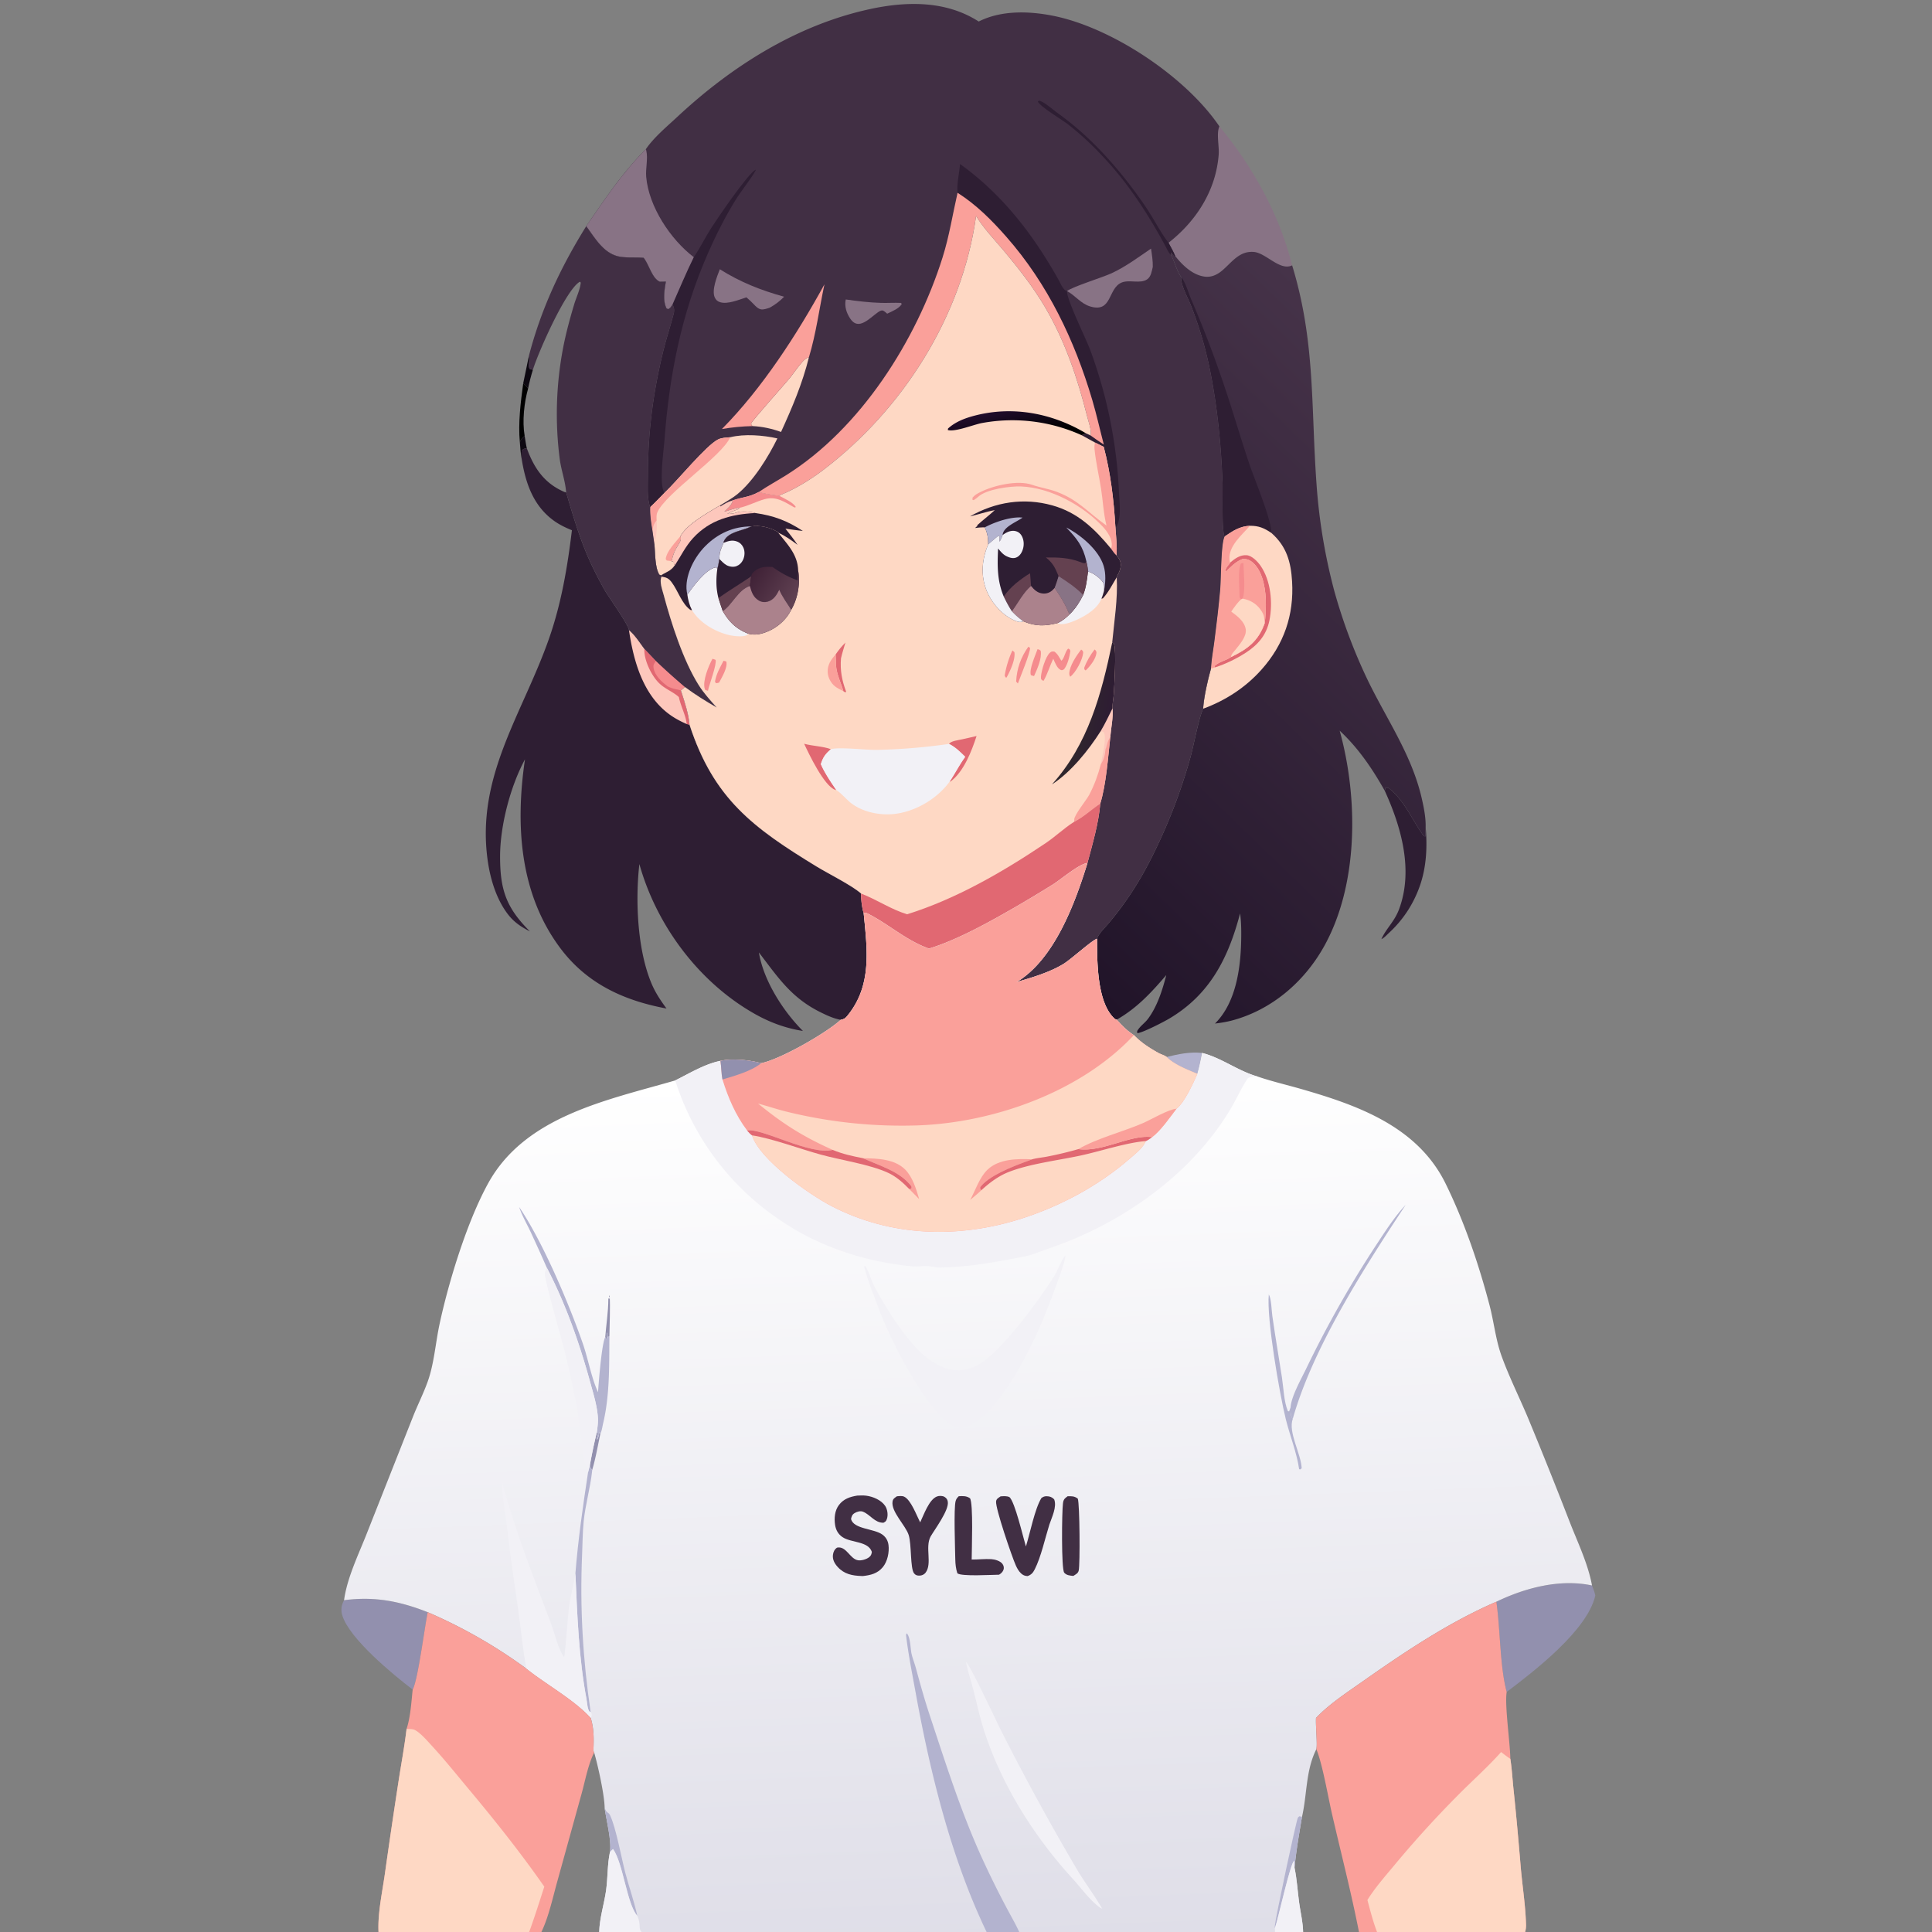 <svg version="1.1" xmlns="http://www.w3.org/2000/svg" style="display: block;" viewBox="0 0 2048 2048" width="512" height="512">
<rect x="0" y="0" width="2048" height="2048" fill="#808080" stroke="none"/>
<defs>
	<linearGradient id="Gradient1" gradientUnits="userSpaceOnUse" x1="1034.74" y1="934.567" x2="1520.92" y2="431.913">
		<stop class="stop0" offset="0" stop-opacity="1" stop-color="rgb(33,20,41)"/>
		<stop class="stop1" offset="1" stop-opacity="1" stop-color="rgb(70,51,73)"/>
	</linearGradient>
	<linearGradient id="Gradient2" gradientUnits="userSpaceOnUse" x1="1071.39" y1="433.387" x2="1078.23" y2="465.212">
		<stop class="stop0" offset="0" stop-opacity="1" stop-color="rgb(32,12,43)"/>
		<stop class="stop1" offset="1" stop-opacity="1" stop-color="rgb(0,0,0)"/>
	</linearGradient>
	<linearGradient id="Gradient3" gradientUnits="userSpaceOnUse" x1="1148.4" y1="742.195" x2="1177.57" y2="747.407">
		<stop class="stop0" offset="0" stop-opacity="1" stop-color="rgb(47,38,45)"/>
		<stop class="stop1" offset="1" stop-opacity="1" stop-color="rgb(46,28,51)"/>
	</linearGradient>
	<linearGradient id="Gradient4" gradientUnits="userSpaceOnUse" x1="796.662" y1="607.967" x2="841.418" y2="636.671">
		<stop class="stop0" offset="0" stop-opacity="1" stop-color="rgb(63,33,54)"/>
		<stop class="stop1" offset="1" stop-opacity="1" stop-color="rgb(96,65,82)"/>
	</linearGradient>
	<linearGradient id="Gradient5" gradientUnits="userSpaceOnUse" x1="1040.17" y1="2058.59" x2="1005.35" y2="1136.95">
		<stop class="stop0" offset="0" stop-opacity="1" stop-color="rgb(223,222,232)"/>
		<stop class="stop1" offset="1" stop-opacity="1" stop-color="rgb(255,255,255)"/>
	</linearGradient>
</defs>
<path transform="translate(0,0)" fill="rgb(13,8,17)" d="M 556.13 461.86 C 556.866 466.305 557.441 470.847 558.462 475.233 C 555.612 475.699 555.107 475.57 553.088 477.566 C 552.701 480.492 552.791 483.2 552.945 486.129 C 551.781 480.582 551.605 474.449 551.055 468.785 C 552.106 465.783 553.962 464.07 556.13 461.86 z"/>
<path transform="translate(0,0)" fill="rgb(13,8,17)" d="M 560.667 377.185 C 560.725 377.506 560.787 377.826 560.841 378.148 C 561.557 382.406 559.916 387.073 561.253 390.885 C 562.509 391.386 563.541 391.755 564.876 392.025 C 562.811 398.655 561.138 405.173 559.78 411.983 C 558.411 409.691 556.54 408.133 554.622 406.305 C 556.786 396.645 558.551 386.867 560.667 377.185 z"/>
<path transform="translate(0,0)" fill="rgb(0,0,0)" d="M 554.622 406.305 C 556.54 408.133 558.411 409.691 559.78 411.983 C 555.612 426.772 553.475 446.582 556.13 461.86 C 553.962 464.07 552.106 465.783 551.055 468.785 C 549.196 448.218 551.859 426.719 554.622 406.305 z"/>
<path transform="translate(0,0)" fill="rgb(179,179,207)" d="M 1236.67 1120.44 C 1249.27 1117.35 1261.31 1114.78 1274.34 1116.18 C 1272.91 1123.68 1271.42 1131.03 1269.25 1138.36 C 1258.71 1133.84 1244.78 1128.64 1236.67 1120.44 z"/>
<path transform="translate(0,0)" fill="rgb(46,30,51)" d="M 1467.94 838.332 L 1468.71 835.112 C 1470.93 834.932 1471.32 834.802 1473.17 836.278 C 1487.99 848.155 1496.58 867.979 1507.18 883.335 C 1508.12 884.697 1509.27 886.395 1510.93 886.712 A 881.922 881.922 0 0 0 1511.24 876.616 C 1513.12 897.903 1512.1 919.615 1504.81 939.889 C 1498.01 958.809 1487.2 975.178 1472.52 988.78 C 1470.05 991.072 1467.38 994.112 1464.33 995.549 C 1469.31 984.264 1478.11 977.103 1483.06 963.847 C 1498.48 922.534 1485.42 876.659 1467.94 838.332 z"/>
<path transform="translate(0,0)" fill="rgb(146,144,174)" d="M 364.72 1696.29 C 396.63 1692.07 423.486 1697.16 453.404 1708.99 C 450.08 1724.81 442.956 1781.2 437.459 1791.02 C 416.788 1775.29 370.278 1737.02 362.834 1712.34 C 361.106 1706.61 361.873 1701.48 364.72 1696.29 z"/>
<path transform="translate(0,0)" fill="rgb(146,144,174)" d="M 1586.2 1697.89 C 1616.89 1683.08 1653.78 1673.43 1687.6 1680.68 C 1688.97 1684.21 1690.32 1687.6 1691.1 1691.31 C 1682.73 1728.09 1626.98 1771.04 1597.16 1793.52 C 1589.87 1766.47 1590.47 1727.09 1586.2 1697.89 z"/>
<path transform="translate(0,0)" fill="rgb(136,115,133)" d="M 1292.59 133.94 C 1327.86 176.408 1356.32 227.387 1369.72 281.285 C 1356.73 287.568 1342.12 268.111 1329.05 267.061 C 1313.83 265.839 1306.05 277.752 1295.92 286.465 C 1290.62 291.021 1284.49 294.096 1277.34 293.267 C 1264.31 291.755 1253.26 281.001 1245.65 271.211 C 1243.87 266.571 1240.96 261.813 1238.71 257.343 C 1268.19 234.244 1289.04 201.761 1291.87 163.73 C 1292.49 155.353 1289.62 143.107 1292.06 135.45 C 1292.22 134.942 1292.41 134.443 1292.59 133.94 z"/>
<path transform="translate(0,0)" fill="rgb(46,30,51)" d="M 552.945 486.129 C 552.791 483.2 552.701 480.492 553.088 477.566 C 555.107 475.57 555.612 475.699 558.462 475.233 C 565.993 495.784 576.511 511.715 597.121 520.973 C 598.763 521.711 598.247 521.491 600.125 521.911 C 608.224 549.248 615.762 575.365 628.246 601.18 A 418.587 418.587 0 0 0 641.057 625.664 C 645.361 633.104 665.975 661.758 666.722 667.856 C 673.095 673.088 678.065 681.137 683.043 687.719 A 1562.77 1562.77 0 0 1 695.376 700.656 C 705.337 710.255 715.585 719.323 726.102 728.305 L 721.75 731.822 L 722.493 734.081 C 725.82 744.322 730.114 757.42 730.879 768.112 C 756.511 846.804 798.304 877.492 866.138 918.855 C 878.126 926.164 903.222 938.646 912.782 947.193 C 912.742 953.662 913.59 961.748 915.524 967.89 C 919.334 1006.56 924.641 1044.6 898.22 1076.8 C 896.008 1079.49 894.618 1080.38 891.215 1081.03 C 883.637 1079.73 875.924 1076.1 869.079 1072.67 C 838.446 1057.31 824.673 1035.97 804.473 1009.67 C 809.335 1039.35 830.116 1071.9 851.135 1092.85 C 833.027 1090.03 816.274 1083.89 800.309 1074.9 C 740.887 1041.43 695.98 981.084 677.763 915.947 C 673.347 954.719 675.602 1007 690.742 1042.8 C 694.834 1052.47 700.323 1060.63 706.522 1069.07 C 661.329 1060.69 622.079 1042.73 593.882 1004.99 C 550.579 947.044 546.272 874.093 556.496 804.969 C 540.891 833.807 530.153 875.324 530.109 907.756 C 530.061 943.445 536.757 962.335 561.716 987.309 C 552.477 982.595 544.915 977.6 538.497 969.278 C 526.228 953.371 519.81 932.052 517.016 912.423 C 504.26 822.808 554.163 756.524 582.049 676.744 C 595.122 639.345 601.498 601.279 606.253 562.082 C 599.448 559.296 593.028 556.243 587.049 551.912 C 565.113 536.02 557.02 511.803 552.945 486.129 z"/>
<path transform="translate(0,0)" fill="rgb(253,199,188)" d="M 666.722 667.856 C 673.095 673.088 678.065 681.137 683.043 687.719 A 1562.77 1562.77 0 0 1 695.376 700.656 C 705.337 710.255 715.585 719.323 726.102 728.305 L 721.75 731.822 L 722.493 734.081 C 725.82 744.322 730.114 757.42 730.879 768.112 L 727.933 767.515 C 721.417 764.676 715.179 761.364 709.436 757.148 C 681.461 736.615 671.478 700.424 666.722 667.856 z"/>
<path transform="translate(0,0)" fill="rgb(225,104,114)" d="M 683.043 687.719 A 1562.77 1562.77 0 0 1 695.376 700.656 C 705.337 710.255 715.585 719.323 726.102 728.305 L 721.75 731.822 L 722.493 734.081 C 725.82 744.322 730.114 757.42 730.879 768.112 L 727.933 767.515 C 727.184 758.802 721.473 748.299 719.621 738.958 C 715.655 735.107 709.401 732.148 704.763 728.974 A 38.39 38.39 0 0 1 697.756 723.248 C 689.951 714.998 682.446 699.146 683.043 687.719 z"/>
<path transform="translate(0,0)" fill="rgb(245,140,142)" d="M 695.376 700.656 C 705.337 710.255 715.585 719.323 726.102 728.305 L 721.75 731.822 C 716.503 730.595 712.736 730.066 707.751 727.616 C 701.481 722.756 694.072 716.329 692.812 708.056 C 692.281 704.572 693.403 703.257 695.376 700.656 z"/>
<path transform="translate(0,0)" fill="url(#Gradient1)" d="M 1245.65 271.211 C 1253.26 281.001 1264.31 291.755 1277.34 293.267 C 1284.49 294.096 1290.62 291.021 1295.92 286.465 C 1306.05 277.752 1313.83 265.839 1329.05 267.061 C 1342.12 268.111 1356.73 287.568 1369.72 281.285 C 1394.45 362.184 1389.58 430.465 1395.54 512.664 A 602.964 602.964 0 0 0 1414.34 626.188 A 576.181 576.181 0 0 0 1448.73 718.646 C 1469.24 761.768 1496.52 799.461 1507.25 846.902 C 1509.4 856.395 1511.49 866.842 1511.24 876.616 A 881.922 881.922 0 0 1 1510.93 886.712 C 1509.27 886.395 1508.12 884.697 1507.18 883.335 C 1496.58 867.979 1487.99 848.155 1473.17 836.278 C 1471.32 834.802 1470.93 834.932 1468.71 835.112 L 1467.94 838.332 C 1454.79 814.943 1439.89 792.922 1420.1 774.543 C 1439.99 846.092 1440.22 938.947 1402.74 1004.66 C 1381.78 1041.42 1347.88 1070.35 1306.73 1081.56 C 1300.56 1083.23 1294.28 1084.25 1287.94 1085.01 C 1311.18 1061.99 1315.56 1023.26 1315.77 992.128 C 1315.83 984.245 1315.66 976.102 1314.53 968.291 C 1302.13 1015.28 1282.82 1054.12 1239.34 1079.83 C 1233.66 1083.19 1211.28 1094.8 1205.62 1095.19 C 1205.21 1093.02 1205.4 1092.89 1206.63 1091.13 C 1209.5 1087.04 1213.9 1084.06 1216.91 1080.03 C 1226.73 1066.87 1232.29 1049.37 1236.29 1033.65 C 1220.39 1052.17 1205.33 1068.55 1183.81 1080.85 C 1181.54 1080.09 1182.24 1080.6 1180.52 1078.89 C 1162.74 1061.28 1162.98 1018.74 1162.89 995.077 C 1164.8 989.506 1170.7 984.031 1174.53 979.534 C 1195.07 955.38 1211.18 929.419 1224.82 900.812 A 582.927 582.927 0 0 0 1261.74 803.365 C 1265.29 790.887 1270.64 761.282 1275.38 751.28 C 1276.01 739.441 1280.39 720.312 1283.72 708.686 C 1284.16 699.314 1286.04 689.615 1287.22 680.271 C 1289.55 661.907 1291.83 643.454 1293.45 625.014 C 1294.46 613.482 1294.16 576.57 1298.1 568.762 C 1294.94 561.336 1296.34 521.197 1295.93 510.421 C 1294.36 469.146 1290.07 426.72 1281.43 386.29 A 409.059 409.059 0 0 0 1262.43 323.644 C 1259.3 315.624 1251.56 302.215 1252.17 293.837 C 1247.15 286.699 1245.41 277.783 1241.26 270.078 L 1241.31 267.402 C 1242.68 268.849 1243.72 270.381 1244.82 272.038 L 1245.65 271.211 z"/>
<path transform="translate(0,0)" fill="rgb(46,30,51)" d="M 1252.17 293.837 C 1256.83 299.432 1259.6 310.005 1262.53 316.909 A 1188.74 1188.74 0 0 1 1299.08 412.96 C 1307.71 438.654 1315.26 464.699 1323.84 490.411 C 1328.97 505.772 1348.17 551.731 1347.71 564.934 C 1340.15 559.815 1334.24 557.264 1325 557.353 C 1314.08 557.88 1306.82 562.834 1298.1 568.762 C 1294.94 561.336 1296.34 521.197 1295.93 510.421 C 1294.36 469.146 1290.07 426.72 1281.43 386.29 A 409.059 409.059 0 0 0 1262.43 323.644 C 1259.3 315.624 1251.56 302.215 1252.17 293.837 z"/>
<path transform="translate(0,0)" fill="rgb(254,216,196)" d="M 1325 557.353 C 1334.24 557.264 1340.15 559.815 1347.71 564.934 C 1363.84 579.146 1368.43 595.621 1369.67 616.456 C 1371.78 651.979 1361.03 683.114 1337.27 709.795 C 1320.36 728.777 1299.15 742.533 1275.38 751.28 C 1276.01 739.441 1280.39 720.312 1283.72 708.686 C 1284.16 699.314 1286.04 689.615 1287.22 680.271 C 1289.55 661.907 1291.83 643.454 1293.45 625.014 C 1294.46 613.482 1294.16 576.57 1298.1 568.762 C 1306.82 562.834 1314.08 557.88 1325 557.353 z"/>
<path transform="translate(0,0)" fill="rgb(225,104,114)" d="M 1303.97 596.407 C 1308.98 592.179 1314.59 588.018 1321.51 588.549 C 1327.17 588.984 1333.25 595.379 1336.25 599.724 C 1347.2 615.569 1349.37 639.205 1345.64 657.679 C 1342.51 673.147 1333.54 683.478 1320.67 691.839 C 1310.81 698.243 1299.12 703.949 1287.93 707.485 L 1287.64 705.811 C 1292.58 701.23 1299.41 700.375 1304.83 696.543 C 1322.27 688.111 1333.79 679.743 1340.56 660.757 C 1341.6 654.445 1341.76 647.509 1341.87 641.106 C 1342.11 627.476 1339.42 607.456 1329.26 597.521 C 1325.67 594.01 1322.4 592.337 1317.38 592.465 C 1316.76 592.732 1316.13 592.99 1315.52 593.266 C 1309 596.178 1304.3 601.425 1299.18 606.22 C 1298.78 604.268 1299.58 602.67 1300.59 600.985 C 1301.49 599.493 1303.32 597.926 1303.97 596.407 z"/>
<path transform="translate(0,0)" fill="rgb(250,160,154)" d="M 1298.1 568.762 C 1306.82 562.834 1314.08 557.88 1325 557.353 C 1316.7 566.894 1302.19 578.68 1303.3 592.992 C 1303.43 594.654 1303.57 594.946 1303.97 596.407 C 1303.32 597.926 1301.49 599.493 1300.59 600.985 C 1299.58 602.67 1298.78 604.268 1299.18 606.22 C 1304.3 601.425 1309 596.178 1315.52 593.266 C 1316.13 592.99 1316.76 592.732 1317.38 592.465 C 1322.4 592.337 1325.67 594.01 1329.26 597.521 C 1339.42 607.456 1342.11 627.476 1341.87 641.106 C 1341.76 647.509 1341.6 654.445 1340.56 660.757 C 1333.79 679.743 1322.27 688.111 1304.83 696.543 C 1299.41 700.375 1292.58 701.23 1287.64 705.811 L 1287.93 707.485 C 1286.54 707.886 1285.13 708.331 1283.72 708.686 C 1284.16 699.314 1286.04 689.615 1287.22 680.271 C 1289.55 661.907 1291.83 643.454 1293.45 625.014 C 1294.46 613.482 1294.16 576.57 1298.1 568.762 z"/>
<path transform="translate(0,0)" fill="rgb(245,140,142)" d="M 1315.75 635.275 L 1314.03 633.323 C 1313.97 625.687 1311.93 603.367 1315.44 597.247 L 1318.12 596.694 C 1318.15 606.253 1320.58 626.305 1317.18 634.575 L 1315.75 635.275 z"/>
<path transform="translate(0,0)" fill="rgb(254,216,196)" d="M 1317.18 634.575 C 1324.77 635.898 1331.42 639.609 1335.99 645.895 C 1338.75 649.689 1340.04 652.432 1340.3 657.085 C 1340.36 658.308 1340.48 659.534 1340.56 660.757 C 1333.79 679.743 1322.27 688.111 1304.83 696.543 C 1305.21 693.288 1307.7 691.206 1309.65 688.748 C 1314.03 683.224 1321.73 674.6 1320.53 667.033 C 1319.2 658.679 1311.49 652.971 1305.17 648.306 C 1308.43 643.728 1311.45 638.941 1315.75 635.275 L 1317.18 634.575 z"/>
<path transform="translate(0,0)" fill="rgb(65,47,68)" d="M 684.668 158.06 C 693.237 145.516 706.876 134.223 717.989 123.867 C 775.436 70.333 844.399 26.552 921.884 9.703 C 961.028 1.192 1002.74 0.487 1037.48 22.807 L 1037.98 22.562 C 1061.39 10.924 1090.06 11.677 1115.13 16.497 C 1177.63 28.511 1256.67 80.955 1292.59 133.94 C 1292.41 134.443 1292.22 134.942 1292.06 135.45 C 1289.62 143.107 1292.49 155.353 1291.87 163.73 C 1289.04 201.761 1268.19 234.244 1238.71 257.343 C 1240.96 261.813 1243.87 266.571 1245.65 271.211 L 1244.82 272.038 C 1243.72 270.381 1242.68 268.849 1241.31 267.402 L 1241.26 270.078 C 1245.41 277.783 1247.15 286.699 1252.17 293.837 C 1251.56 302.215 1259.3 315.624 1262.43 323.644 A 409.059 409.059 0 0 1 1281.43 386.29 C 1290.07 426.72 1294.36 469.146 1295.93 510.421 C 1296.34 521.197 1294.94 561.336 1298.1 568.762 C 1294.16 576.57 1294.46 613.482 1293.45 625.014 C 1291.83 643.454 1289.55 661.907 1287.22 680.271 C 1286.04 689.615 1284.16 699.314 1283.72 708.686 C 1280.39 720.312 1276.01 739.441 1275.38 751.28 C 1270.64 761.282 1265.29 790.887 1261.74 803.365 A 582.927 582.927 0 0 1 1224.82 900.812 C 1211.18 929.419 1195.07 955.38 1174.53 979.534 C 1170.7 984.031 1164.8 989.506 1162.89 995.077 C 1157.36 996.806 1135.33 1016.97 1127.37 1021.8 C 1112.29 1030.94 1094.37 1036.06 1077.6 1041.07 C 1117.52 1017.25 1139.57 957.747 1152.74 914.825 C 1143.44 916.034 1124.76 932.263 1115.99 937.705 C 1102.71 945.956 1088.91 954.312 1075.36 962.115 C 1048.8 977.414 1014.21 996.741 984.759 1005.58 C 960.674 997.146 942.201 979.743 919.831 968.473 C 918.284 967.694 917.242 967.297 915.524 967.89 C 913.59 961.748 912.742 953.662 912.782 947.193 C 903.222 938.646 878.126 926.164 866.138 918.855 C 798.304 877.492 756.511 846.804 730.879 768.112 C 730.114 757.42 725.82 744.322 722.493 734.081 L 721.75 731.822 L 726.102 728.305 C 715.585 719.323 705.337 710.255 695.376 700.656 A 1562.77 1562.77 0 0 0 683.043 687.719 C 678.065 681.137 673.095 673.088 666.722 667.856 C 665.975 661.758 645.361 633.104 641.057 625.664 A 418.587 418.587 0 0 1 628.246 601.18 C 615.762 575.365 608.224 549.248 600.125 521.911 C 598.247 521.491 598.763 521.711 597.121 520.973 C 576.511 511.715 565.993 495.784 558.462 475.233 C 557.441 470.847 556.866 466.305 556.13 461.86 C 553.475 446.582 555.612 426.772 559.78 411.983 C 561.138 405.173 562.811 398.655 564.876 392.025 C 563.541 391.755 562.509 391.386 561.253 390.885 C 559.916 387.073 561.557 382.406 560.841 378.148 C 560.787 377.826 560.725 377.506 560.667 377.185 C 573.688 327.32 594.257 283.424 621.427 239.774 C 641.291 210.922 659.798 183.04 684.668 158.06 z M 560.667 377.185 C 560.725 377.506 560.787 377.826 560.841 378.148 C 561.557 382.406 559.916 387.073 561.253 390.885 C 562.509 391.386 563.541 391.755 564.876 392.025 C 562.811 398.655 561.138 405.173 559.78 411.983 C 555.612 426.772 553.475 446.582 556.13 461.86 C 556.866 466.305 557.441 470.847 558.462 475.233 C 565.993 495.784 576.511 511.715 597.121 520.973 C 598.763 521.711 598.247 521.491 600.125 521.911 C 608.224 549.248 615.762 575.365 628.246 601.18 A 418.587 418.587 0 0 0 641.057 625.664 C 645.361 633.104 665.975 661.758 666.722 667.856 C 673.095 673.088 678.065 681.137 683.043 687.719 A 1562.77 1562.77 0 0 1 695.376 700.656 C 705.337 710.255 715.585 719.323 726.102 728.305 C 736.899 736.376 748.099 743.271 759.756 749.997 C 753.148 742.548 746.093 734.843 740.758 726.409 C 724.16 700.169 711.494 660.357 703.417 630.221 C 702.025 625.028 698.631 616.014 701.393 611.234 L 700.921 609.862 L 698.935 609.193 C 694.197 601.64 694.581 586.277 693.751 577.302 L 691.753 563.422 C 690.367 555.082 688.889 546.054 689.252 537.607 C 685.77 528.047 686.871 514.519 686.853 504.494 C 686.765 458.214 692.583 414.136 703.868 369.228 C 706.527 358.646 709.961 348.275 712.761 337.731 C 714.31 331.9 716.11 328.366 712.853 322.762 C 711.322 325.273 710.928 326.227 708.327 327.73 L 706.55 326.93 C 702.334 318.558 704.326 307.376 705.847 298.499 L 699.44 298.625 C 691.557 295.351 688.144 281.376 683.114 274.431 L 682.28 273.299 C 674.281 272.544 666.195 273.398 658.205 272.29 C 640.491 269.835 631.176 252.988 621.427 239.774 C 594.257 283.424 573.688 327.32 560.667 377.185 z"/>
<path transform="translate(0,0)" fill="rgb(46,30,51)" d="M 1241.26 270.078 C 1239.16 268.931 1237.03 263.898 1235.91 261.814 C 1216.26 225.443 1195.27 193.168 1166.6 163.29 A 310.244 310.244 0 0 0 1132.2 131.871 C 1125.5 126.637 1103.17 113.472 1100.15 107.698 L 1101.38 106.63 C 1107.14 108.017 1116.36 116.463 1121.42 120.077 C 1158 146.187 1189.6 182.595 1214.7 219.599 C 1222.24 230.71 1230.12 246 1237.64 255.964 C 1237.99 256.428 1238.35 256.883 1238.71 257.343 C 1240.96 261.813 1243.87 266.571 1245.65 271.211 L 1244.82 272.038 C 1243.72 270.381 1242.68 268.849 1241.31 267.402 L 1241.26 270.078 z"/>
<path transform="translate(0,0)" fill="rgb(136,115,133)" d="M 896.525 317.445 C 908.937 319.206 921.652 320.738 934.183 321.084 C 941.181 321.278 948.175 320.755 955.166 321.107 L 955.907 322.352 C 952.78 327.228 945.596 330.051 940.441 332.516 C 939.275 331.512 936.997 329.33 935.446 329.093 C 930.28 328.303 918.165 344.846 908.61 343.236 C 905.3 342.679 903 340.347 901.233 337.679 C 897.215 331.616 895.003 324.687 896.525 317.445 z"/>
<path transform="translate(0,0)" fill="rgb(136,115,133)" d="M 763.048 285.411 C 784.944 299.219 806.348 307.588 831.2 314.55 C 826.602 319.314 821.762 322.898 816.006 326.13 C 813.495 326.981 809.686 328.345 807.055 327.987 C 803.811 327.546 801.108 324.78 799.02 322.536 C 796.539 319.869 793.994 317.536 791.205 315.198 C 783.343 317.659 771.378 322.878 763.296 320.321 C 760.579 319.461 758.847 317.909 757.665 315.298 C 754.157 307.545 760.172 292.806 763.048 285.411 z"/>
<path transform="translate(0,0)" fill="rgb(254,216,196)" d="M 797.874 451.693 C 796.554 450.8 797.226 451.431 796.159 449.523 C 796.278 449.174 796.363 448.813 796.515 448.478 C 798.168 444.838 832.027 407.047 837.04 400.913 C 840.757 396.366 850.008 382.658 854.506 379.889 C 855.402 379.338 856.485 379.176 857.475 378.82 C 850.53 406.697 839.825 431.863 827.932 457.899 C 818.246 454.392 808.191 452.164 797.874 451.693 z"/>
<path transform="translate(0,0)" fill="rgb(136,115,133)" d="M 1131.05 308.556 C 1137.27 303.712 1168.85 294.114 1178.63 289.517 C 1193.79 282.386 1206.4 272.867 1220.13 263.532 C 1221.1 270.013 1222.14 276.355 1222 282.927 C 1220.92 287.432 1220.18 293.164 1216.14 296.043 C 1208.86 301.226 1197.04 296.048 1188.83 299.574 C 1174.17 305.875 1179.13 331.871 1155.66 324.855 C 1145.55 321.834 1139.87 313.164 1131.05 308.556 z"/>
<path transform="translate(0,0)" fill="rgb(250,160,154)" d="M 765.245 454.799 C 807.926 411.668 844.879 354.446 873.946 301.399 C 868.46 327.156 865.111 353.58 857.475 378.82 C 856.485 379.176 855.402 379.338 854.506 379.889 C 850.008 382.658 840.757 396.366 837.04 400.913 C 832.027 407.047 798.168 444.838 796.515 448.478 C 796.363 448.813 796.278 449.174 796.159 449.523 C 797.226 451.431 796.554 450.8 797.874 451.693 C 787.063 451.865 775.892 452.956 765.245 454.799 z"/>
<path transform="translate(0,0)" fill="rgb(46,30,51)" d="M 735.426 272.592 L 735.953 271.833 C 742.432 262.36 747.427 251.872 753.623 242.195 C 759.738 232.644 792.873 183.66 801.204 179.803 C 800.985 182.667 784.38 204.606 781.487 209.179 C 769.537 228.063 759.347 248.285 750.354 268.735 C 722.184 332.797 709.329 398.481 704.256 468.018 C 703.419 479.492 698.303 512.987 704.331 522.518 C 699.339 527.545 694.452 532.802 689.252 537.607 C 685.77 528.047 686.871 514.519 686.853 504.494 C 686.765 458.214 692.583 414.136 703.868 369.228 C 706.527 358.646 709.961 348.275 712.761 337.731 C 714.31 331.9 716.11 328.366 712.853 322.762 C 720.367 305.984 727.28 289.097 735.426 272.592 z"/>
<path transform="translate(0,0)" fill="rgb(46,30,51)" d="M 1017.66 173.855 C 1062.5 206.049 1095.07 248.417 1121.88 296.195 C 1123.8 299.603 1127.21 308.053 1131.05 308.556 C 1130.61 317.611 1151.62 359.577 1156.27 372.573 A 497.213 497.213 0 0 1 1186.21 522.98 C 1186.75 533.969 1188.81 548.498 1183.45 558.487 L 1182.33 557.924 C 1180.63 529.584 1177.22 501.188 1170 473.678 L 1160.67 469.072 L 1146.67 461.38 L 1151.08 459.28 L 1156.06 461.612 C 1160.62 464.986 1165.37 468.087 1170.08 471.231 C 1165.94 455.498 1162.48 439.703 1157.86 424.074 C 1139.14 360.697 1110.67 300.958 1066.76 251.022 C 1051.35 233.504 1034.85 216.909 1015.06 204.392 C 1014.03 195.151 1017.01 183.322 1017.66 173.855 z"/>
<path transform="translate(0,0)" fill="rgb(136,115,133)" d="M 684.668 158.06 C 684.812 158.611 684.967 159.159 685.099 159.713 C 687.085 168.054 684.232 178.66 684.988 187.425 C 687.71 218.975 710.671 253.756 735.426 272.592 C 727.28 289.097 720.367 305.984 712.853 322.762 C 711.322 325.273 710.928 326.227 708.327 327.73 L 706.55 326.93 C 702.334 318.558 704.326 307.376 705.847 298.499 L 699.44 298.625 C 691.557 295.351 688.144 281.376 683.114 274.431 L 682.28 273.299 C 674.281 272.544 666.195 273.398 658.205 272.29 C 640.491 269.835 631.176 252.988 621.427 239.774 C 641.291 210.922 659.798 183.04 684.668 158.06 z"/>
<path transform="translate(0,0)" fill="rgb(254,216,196)" d="M 774.054 463.499 C 789.195 459.719 808.853 461.33 824.066 464.729 C 814.337 484.507 798.847 509.813 781.47 523.981 C 776.06 528.391 769.426 531.85 763.52 535.629 C 750.416 543.67 729.225 554.751 721.478 568.132 C 721.538 569.402 721.852 570.686 721.659 571.944 C 721.263 574.529 717.458 579.857 716.132 582.398 C 713.856 586.76 713.152 590.197 711.761 594.776 L 714.382 595.767 L 714.306 597.553 L 715.554 598.999 C 711.349 605.349 706.822 606.058 700.921 609.862 L 698.935 609.193 C 694.197 601.64 694.581 586.277 693.751 577.302 L 691.753 563.422 C 690.367 555.082 688.889 546.054 689.252 537.607 C 694.452 532.802 699.339 527.545 704.331 522.518 C 717.798 509.906 748.777 471.839 761.244 465.811 C 765.096 463.949 769.846 463.855 774.054 463.499 z"/>
<path transform="translate(0,0)" fill="rgb(253,199,188)" d="M 696.037 551.74 C 697.001 560.886 695.45 568.405 693.751 577.302 L 691.753 563.422 C 692.065 558.513 692.848 555.59 696.037 551.74 z"/>
<path transform="translate(0,0)" fill="rgb(250,160,154)" d="M 721.478 568.132 C 721.538 569.402 721.852 570.686 721.659 571.944 C 721.263 574.529 717.458 579.857 716.132 582.398 C 713.856 586.76 713.152 590.197 711.761 594.776 L 706.794 594.181 L 705.666 592.64 C 706.678 584.002 716.161 574.784 721.478 568.132 z"/>
<path transform="translate(0,0)" fill="rgb(250,160,154)" d="M 704.331 522.518 C 717.798 509.906 748.777 471.839 761.244 465.811 C 765.096 463.949 769.846 463.855 774.054 463.499 C 765.148 483.817 705.434 523.001 696.83 543.104 C 695.682 545.786 695.923 548.888 696.037 551.74 C 692.848 555.59 692.065 558.513 691.753 563.422 C 690.367 555.082 688.889 546.054 689.252 537.607 C 694.452 532.802 699.339 527.545 704.331 522.518 z"/>
<path transform="translate(0,0)" fill="rgb(250,160,154)" d="M 1015.06 204.392 C 1034.85 216.909 1051.35 233.504 1066.76 251.022 C 1110.67 300.958 1139.14 360.697 1157.86 424.074 C 1162.48 439.703 1165.94 455.498 1170.08 471.231 C 1165.37 468.087 1160.62 464.986 1156.06 461.612 C 1157.38 456.475 1153.72 446.54 1152.39 441.216 C 1142.27 400.87 1128.9 361.206 1107.62 325.262 C 1095.07 304.053 1080.13 284.941 1064.33 266.08 C 1054.35 254.178 1042.75 242.214 1034.69 228.901 C 1019.97 335.116 956.975 434.208 872.21 498.525 C 859.28 508.336 843.523 517.987 828.526 524.219 C 827.026 524.842 827.674 524.535 826.066 525.569 C 819.805 524.909 810.072 523.562 804.304 521.558 C 813.562 515.242 823.638 509.812 833.156 503.859 C 912.385 454.299 971.463 360.777 999.161 272.908 C 1006.3 250.258 1009.78 227.406 1015.06 204.392 z"/>
<path transform="translate(0,0)" fill="rgb(65,47,68)" d="M 560.667 377.185 C 573.688 327.32 594.257 283.424 621.427 239.774 C 631.176 252.988 640.491 269.835 658.205 272.29 C 666.195 273.398 674.281 272.544 682.28 273.299 L 683.114 274.431 C 688.144 281.376 691.557 295.351 699.44 298.625 L 705.847 298.499 C 704.326 307.376 702.334 318.558 706.55 326.93 L 708.327 327.73 C 710.928 326.227 711.322 325.273 712.853 322.762 C 716.11 328.366 714.31 331.9 712.761 337.731 C 709.961 348.275 706.527 358.646 703.868 369.228 C 692.583 414.136 686.765 458.214 686.853 504.494 C 686.871 514.519 685.77 528.047 689.252 537.607 C 688.889 546.054 690.367 555.082 691.753 563.422 L 693.751 577.302 C 694.581 586.277 694.197 601.64 698.935 609.193 L 700.921 609.862 L 701.393 611.234 C 698.631 616.014 702.025 625.028 703.417 630.221 C 711.494 660.357 724.16 700.169 740.758 726.409 C 746.093 734.843 753.148 742.548 759.756 749.997 C 748.099 743.271 736.899 736.376 726.102 728.305 C 715.585 719.323 705.337 710.255 695.376 700.656 A 1562.77 1562.77 0 0 0 683.043 687.719 C 678.065 681.137 673.095 673.088 666.722 667.856 C 665.975 661.758 645.361 633.104 641.057 625.664 A 418.587 418.587 0 0 1 628.246 601.18 C 615.762 575.365 608.224 549.248 600.125 521.911 C 598.247 521.491 598.763 521.711 597.121 520.973 C 576.511 511.715 565.993 495.784 558.462 475.233 C 557.441 470.847 556.866 466.305 556.13 461.86 C 553.475 446.582 555.612 426.772 559.78 411.983 C 561.138 405.173 562.811 398.655 564.876 392.025 C 563.541 391.755 562.509 391.386 561.253 390.885 C 559.916 387.073 561.557 382.406 560.841 378.148 C 560.787 377.826 560.725 377.506 560.667 377.185 z M 564.876 392.025 C 562.811 398.655 561.138 405.173 559.78 411.983 C 555.612 426.772 553.475 446.582 556.13 461.86 C 556.866 466.305 557.441 470.847 558.462 475.233 C 565.993 495.784 576.511 511.715 597.121 520.973 C 598.763 521.711 598.247 521.491 600.125 521.911 C 599.334 510.269 594.929 498.513 593.372 486.842 A 372.464 372.464 0 0 1 596.722 369.809 C 599.749 353.764 604.019 338.057 608.707 322.425 C 610.905 315.097 614.938 307.071 615.623 299.562 L 614.685 298.622 C 599.902 306.925 570.53 373.535 564.876 392.025 z"/>
<path transform="translate(0,0)" fill="rgb(254,216,196)" d="M 826.066 525.569 C 827.674 524.535 827.026 524.842 828.526 524.219 C 843.523 517.987 859.28 508.336 872.21 498.525 C 956.975 434.208 1019.97 335.116 1034.69 228.901 C 1042.75 242.214 1054.35 254.178 1064.33 266.08 C 1080.13 284.941 1095.07 304.053 1107.62 325.262 C 1128.9 361.206 1142.27 400.87 1152.39 441.216 C 1153.72 446.54 1157.38 456.475 1156.06 461.612 L 1151.08 459.28 L 1146.67 461.38 L 1160.67 469.072 L 1170 473.678 C 1177.22 501.188 1180.63 529.584 1182.33 557.924 C 1182.91 567.946 1184.41 578.774 1183.48 588.749 C 1185.99 591.462 1188.26 595.188 1188.09 599.04 C 1187.91 602.92 1186.57 606.338 1184.7 609.651 C 1184.35 610.276 1183.8 611.147 1183.79 611.894 C 1185.04 634.872 1181.13 658.324 1178.98 681.154 C 1180.48 681.938 1180.52 681.558 1181 682.95 C 1183.46 689.954 1181.28 726.692 1180.63 736.142 C 1180.31 740.878 1179.07 746.256 1179.28 750.933 C 1180.25 760.696 1177.69 771.615 1176.94 781.453 C 1174.57 802.883 1172.58 831.47 1166.35 851.778 C 1164.57 872.835 1158.17 894.442 1152.74 914.825 C 1143.44 916.034 1124.76 932.263 1115.99 937.705 C 1102.71 945.956 1088.91 954.312 1075.36 962.115 C 1048.8 977.414 1014.21 996.741 984.759 1005.58 C 960.674 997.146 942.201 979.743 919.831 968.473 C 918.284 967.694 917.242 967.297 915.524 967.89 C 913.59 961.748 912.742 953.662 912.782 947.193 C 903.222 938.646 878.126 926.164 866.138 918.855 C 798.304 877.492 756.511 846.804 730.879 768.112 C 730.114 757.42 725.82 744.322 722.493 734.081 L 721.75 731.822 L 726.102 728.305 C 736.899 736.376 748.099 743.271 759.756 749.997 C 753.148 742.548 746.093 734.843 740.758 726.409 C 724.16 700.169 711.494 660.357 703.417 630.221 C 702.025 625.028 698.631 616.014 701.393 611.234 L 700.921 609.862 C 706.822 606.058 711.349 605.349 715.554 598.999 L 714.306 597.553 L 714.382 595.767 L 711.761 594.776 C 713.152 590.197 713.856 586.76 716.132 582.398 C 717.458 579.857 721.263 574.529 721.659 571.944 C 721.852 570.686 721.538 569.402 721.478 568.132 C 729.225 554.751 750.416 543.67 763.52 535.629 L 763.636 536.891 C 767.926 534.222 771.745 531.864 776.679 530.5 C 787.121 526.686 793.176 527.514 804.304 521.558 C 810.072 523.562 819.805 524.909 826.066 525.569 z"/>
<path transform="translate(0,0)" fill="rgb(245,140,142)" d="M 1160.31 688.471 C 1160.58 688.688 1160.88 688.863 1161.11 689.121 C 1161.9 690.014 1162.41 690.928 1162.3 692.123 C 1161.66 698.581 1155.43 706.388 1150.86 710.725 C 1149.18 709.365 1149.74 710.243 1149.26 708.043 C 1151.85 700.977 1155.72 694.426 1160.31 688.471 z"/>
<path transform="translate(0,0)" fill="rgb(245,140,142)" d="M 1073.21 689.469 L 1075.3 691.3 C 1076.58 699.056 1070.73 711.465 1066.97 718.25 L 1065.76 717.91 L 1065.04 716.021 A 103.172 103.172 0 0 1 1073.21 689.469 z"/>
<path transform="translate(0,0)" fill="rgb(245,140,142)" d="M 766.998 700.42 L 769.892 701.185 C 771.664 707.455 765.23 717.934 762.28 723.56 C 761.213 723.989 760.118 724.073 758.986 724.247 L 757.914 722.631 C 759.179 714.618 763.269 707.514 766.998 700.42 z"/>
<path transform="translate(0,0)" fill="rgb(245,140,142)" d="M 1099.82 688.167 C 1102.27 688.854 1101.16 688.301 1103.18 689.818 C 1104.62 698.027 1099.49 709.18 1096.16 716.623 C 1094.96 716.455 1093.92 716.073 1092.77 715.687 C 1090.7 709.491 1097.61 694.547 1099.82 688.167 z"/>
<path transform="translate(0,0)" fill="rgb(245,140,142)" d="M 1146.07 688.607 C 1146.37 688.804 1146.72 688.946 1146.98 689.197 C 1147.83 690.021 1148.3 690.94 1148.2 692.112 C 1147.53 699.57 1140.39 712.918 1134.46 717.393 C 1133.82 716.26 1133.47 715.419 1133.48 714.046 C 1133.54 706.138 1141.3 694.583 1146.07 688.607 z"/>
<path transform="translate(0,0)" fill="rgb(245,140,142)" d="M 1090.11 685.531 L 1091.88 686.807 C 1092.36 691.601 1081.26 718.337 1078.99 724.53 L 1077.16 722.444 C 1077.82 708.843 1082.17 696.617 1090.11 685.531 z"/>
<path transform="translate(0,0)" fill="rgb(245,140,142)" d="M 755.233 698.357 C 756.416 698.563 757.428 699.029 758.539 699.472 C 760.036 704.274 751.859 725.503 750.481 732.157 C 749.41 732.032 749.956 732.147 748.627 731.669 C 747.439 731.242 747.493 731.526 747.093 730.276 C 744.451 722.025 751.136 705.952 755.233 698.357 z"/>
<path transform="translate(0,0)" fill="rgb(225,104,114)" d="M 885.782 693.75 C 888.955 689.086 892.232 685.121 896.202 681.113 C 894.594 686.664 892.74 692.267 891.484 697.902 C 890.434 710.761 892.506 721.233 896.944 733.282 L 895.952 733.924 L 894.042 732.709 C 890.443 720.562 885.579 712.922 886.043 699.575 L 885.782 693.75 z"/>
<path transform="translate(0,0)" fill="rgb(253,199,188)" d="M 1179.28 750.933 C 1180.25 760.696 1177.69 771.615 1176.94 781.453 C 1174.06 784.983 1173.38 789.645 1172.14 793.949 L 1172.03 792.703 C 1171.24 799.802 1170.8 804.035 1166.9 810.16 C 1168.19 802.308 1173.16 783.625 1170.39 776.927 C 1169.79 775.479 1168.19 775.418 1166.83 774.923 C 1171.42 767.145 1175.31 759.039 1179.28 750.933 z"/>
<path transform="translate(0,0)" fill="rgb(250,160,154)" d="M 894.042 732.709 C 891.058 731.149 887.756 729.662 885.115 727.553 C 880.764 724.077 877.677 718.295 877.396 712.72 C 877.001 704.862 880.805 699.31 885.782 693.75 L 886.043 699.575 C 885.579 712.922 890.443 720.562 894.042 732.709 z"/>
<path transform="translate(0,0)" fill="rgb(245,140,142)" d="M 1132.23 687.537 C 1134.4 688.556 1133.58 687.753 1134.61 690.019 C 1133.8 696.121 1131.71 704.595 1127.93 709.486 C 1126.6 710.087 1125.99 710.823 1124.52 710.207 C 1120.45 708.494 1118.26 702.083 1116.49 698.281 C 1112.79 706 1110.54 714.233 1106.23 721.696 C 1104.36 720.975 1105.29 721.516 1103.57 719.898 C 1103.52 719.224 1103.4 718.191 1103.44 717.47 C 1103.8 711.247 1108.33 695.958 1112.93 691.912 C 1114.72 690.334 1115.33 690.575 1117.58 690.671 C 1121.17 693.038 1122.77 696.855 1125.06 700.371 C 1128.11 698.497 1128.85 690.967 1132.23 687.537 z"/>
<path transform="translate(0,0)" fill="rgb(225,104,114)" d="M 1005.98 788.581 C 1007.99 785.383 1016.24 784.548 1020.01 783.682 C 1025.07 782.52 1030.12 781.318 1035.2 780.215 C 1030.08 796.058 1021.63 818.054 1007.71 828.346 L 1006.66 828.538 C 1012.42 819.902 1017.02 810.672 1023.16 802.265 C 1017.91 797.087 1012.66 791.86 1005.98 788.581 z"/>
<path transform="translate(0,0)" fill="rgb(225,104,114)" d="M 852.432 788.41 C 861.505 790.922 872.142 791.004 880.757 794.163 C 874.966 799.308 872.501 802.458 870.114 810.05 C 874.414 819.774 880.538 828.731 886.516 837.498 C 886.146 837.425 885.764 837.4 885.407 837.279 C 873.641 833.268 857.741 799.766 852.432 788.41 z"/>
<path transform="translate(0,0)" fill="rgb(245,140,142)" d="M 804.304 521.558 C 810.072 523.562 819.805 524.909 826.066 525.569 C 830.692 528.054 841.259 532.737 843.589 537.51 L 842.216 538 C 832.007 532.335 823.219 525.765 810.945 529.045 C 801.658 531.527 793.452 536.208 783.898 538.333 C 779.232 538.247 772.607 541.22 767.826 542.368 C 771.004 539.237 776.115 535.139 776.679 530.5 C 787.121 526.686 793.176 527.514 804.304 521.558 z"/>
<path transform="translate(0,0)" fill="rgb(250,160,154)" d="M 1166.9 810.16 C 1170.8 804.035 1171.24 799.802 1172.03 792.703 L 1172.14 793.949 C 1173.38 789.645 1174.06 784.983 1176.94 781.453 C 1174.57 802.883 1172.58 831.47 1166.35 851.778 C 1157.19 857.838 1148.57 866.187 1138.79 871.058 C 1138.77 870.741 1138.75 870.425 1138.74 870.109 C 1138.72 869.68 1138.73 869.25 1138.72 868.821 C 1138.62 863.968 1151.51 848.377 1154.58 842.601 C 1159.99 832.404 1164.03 821.334 1166.9 810.16 z"/>
<path transform="translate(0,0)" fill="rgb(242,241,246)" d="M 1153.31 605.837 C 1158.76 607.084 1166.2 612.713 1169.25 617.356 C 1171.01 620.035 1170.43 623.476 1170.28 626.547 C 1169.46 629.267 1168.74 632.021 1167.56 634.611 C 1163.45 645.197 1151.43 652.432 1141.42 657.028 C 1136.79 659.151 1127.55 662.853 1122.67 661.191 C 1122.14 661.009 1121.65 660.708 1121.16 660.438 C 1126.19 658.187 1130.43 654.666 1134.25 650.752 C 1140.36 644.534 1144.29 638.391 1148.17 630.672 C 1151.32 622.8 1152.27 614.185 1153.31 605.837 z"/>
<path transform="translate(0,0)" fill="url(#Gradient2)" d="M 1146.67 461.38 A 178.163 178.163 0 0 0 1040.67 448.483 C 1032.09 450.111 1012.28 458.165 1004.73 455.851 L 1004.93 454.276 C 1012.93 446.938 1023.28 443.137 1033.63 440.469 C 1074.08 430.042 1115.63 438.134 1151.08 459.28 L 1146.67 461.38 z"/>
<path transform="translate(0,0)" fill="url(#Gradient3)" d="M 1178.98 681.154 C 1180.48 681.938 1180.52 681.558 1181 682.95 C 1183.46 689.954 1181.28 726.692 1180.63 736.142 C 1180.31 740.878 1179.07 746.256 1179.28 750.933 C 1175.31 759.039 1171.42 767.145 1166.83 774.923 C 1154.11 794.999 1135.24 818.583 1115.11 831.501 C 1153.47 788.938 1167.58 735.888 1178.98 681.154 z"/>
<path transform="translate(0,0)" fill="rgb(250,160,154)" d="M 1160.67 469.072 L 1170 473.678 C 1177.22 501.188 1180.63 529.584 1182.33 557.924 C 1182.91 567.946 1184.41 578.774 1183.48 588.749 C 1181.21 586.657 1179.54 584.097 1177.74 581.604 C 1178.1 580.631 1178.34 580.124 1178.47 579.017 C 1179.37 571.617 1174.07 563.805 1169.33 558.666 C 1148.4 535.961 1113.47 516.783 1082.15 515.663 C 1070.7 515.254 1045.43 518.593 1036.92 526.632 C 1035.47 528.002 1033.86 529.033 1032.23 530.168 L 1030.84 529.853 L 1030.92 527.526 C 1033.36 524.648 1036.09 523.17 1039.44 521.5 C 1053.48 514.506 1078.94 508.584 1094.13 513.933 C 1102.48 516.876 1111.42 518.102 1119.77 521.178 C 1142.44 529.524 1153.39 543.143 1171.91 556.39 L 1172.94 557.111 C 1169.73 544.477 1169.19 530.925 1167.16 518.025 C 1164.97 504.143 1161.63 490.145 1160.25 476.168 C 1160.01 473.765 1160.21 471.44 1160.67 469.072 z"/>
<path transform="translate(0,0)" fill="rgb(242,241,246)" d="M 728.589 630.3 C 735.103 621.337 747.502 603.989 758.602 601.346 L 760.444 602.713 C 758.99 613.395 758.879 623.503 761.593 634.024 A 482.544 482.544 0 0 0 766.198 647.817 C 772.813 659.288 780.554 666.776 793.076 671.695 C 792.777 672.067 792.524 672.481 792.179 672.81 C 789.073 675.769 777.191 674.185 773.442 673.32 C 758.052 669.771 741.898 660.367 733.55 646.8 C 730.749 641.398 729.436 636.274 728.589 630.3 z"/>
<path transform="translate(0,0)" fill="rgb(46,30,51)" d="M 763.52 535.629 L 763.636 536.891 C 767.926 534.222 771.745 531.864 776.679 530.5 C 776.115 535.139 771.004 539.237 767.826 542.368 C 772.607 541.22 779.232 538.247 783.898 538.333 C 782.953 539.385 782.85 539.778 781.46 540.201 C 777.685 541.351 774.466 542.878 771.018 544.776 C 775.126 544.65 777.634 544.518 781.487 543.079 C 785.828 541.459 796.267 542.199 800.66 543.832 C 820.164 546.597 834.608 552.049 851.034 562.831 C 844.883 562.07 838.711 561.394 832.597 560.37 C 836.944 566.002 841.547 571.575 845.425 577.538 C 838.703 572.532 832.636 568.11 824.963 564.675 L 824.418 563.846 C 815.983 559.044 805.813 556.502 796.141 558.037 C 795.694 558.259 795.25 558.485 794.802 558.702 C 786.378 562.774 771.993 563.813 767.498 573.426 C 767.061 574.359 767.107 574.561 767.034 575.454 C 766.3 577.313 765.58 579.166 764.794 581.003 C 763.097 584.968 762.653 588.211 762.502 592.484 C 761.937 595.904 761.506 599.409 760.444 602.713 L 758.602 601.346 C 747.502 603.989 735.103 621.337 728.589 630.3 C 729.436 636.274 730.749 641.398 733.55 646.8 L 731.882 646.564 C 722.612 639.891 718.797 626.333 712.105 617.382 C 708.897 613.092 706.644 612.098 701.393 611.234 L 700.921 609.862 C 706.822 606.058 711.349 605.349 715.554 598.999 L 714.306 597.553 L 714.382 595.767 L 711.761 594.776 C 713.152 590.197 713.856 586.76 716.132 582.398 C 717.458 579.857 721.263 574.529 721.659 571.944 C 721.852 570.686 721.538 569.402 721.478 568.132 C 729.225 554.751 750.416 543.67 763.52 535.629 z"/>
<path transform="translate(0,0)" fill="rgb(253,199,188)" d="M 763.52 535.629 L 763.636 536.891 C 767.926 534.222 771.745 531.864 776.679 530.5 C 776.115 535.139 771.004 539.237 767.826 542.368 C 772.607 541.22 779.232 538.247 783.898 538.333 C 782.953 539.385 782.85 539.778 781.46 540.201 C 777.685 541.351 774.466 542.878 771.018 544.776 C 775.126 544.65 777.634 544.518 781.487 543.079 C 785.828 541.459 796.267 542.199 800.66 543.832 C 775.345 545.103 752.51 550.963 734.764 570.309 C 726.697 579.103 721.93 589.151 715.554 598.999 L 714.306 597.553 L 714.382 595.767 L 711.761 594.776 C 713.152 590.197 713.856 586.76 716.132 582.398 C 717.458 579.857 721.263 574.529 721.659 571.944 C 721.852 570.686 721.538 569.402 721.478 568.132 C 729.225 554.751 750.416 543.67 763.52 535.629 z"/>
<path transform="translate(0,0)" fill="rgb(179,179,207)" d="M 796.141 558.037 C 795.694 558.259 795.25 558.485 794.802 558.702 C 786.378 562.774 771.993 563.813 767.498 573.426 C 767.061 574.359 767.107 574.561 767.034 575.454 C 766.3 577.313 765.58 579.166 764.794 581.003 C 763.097 584.968 762.653 588.211 762.502 592.484 C 761.937 595.904 761.506 599.409 760.444 602.713 L 758.602 601.346 C 747.502 603.989 735.103 621.337 728.589 630.3 C 728.184 628.231 727.777 626.11 727.692 623.999 C 727.036 607.774 736.562 590.003 747.718 578.809 C 760.88 565.602 777.462 558.011 796.141 558.037 z"/>
<path transform="translate(0,0)" fill="rgb(46,30,51)" d="M 796.141 558.037 C 805.813 556.502 815.983 559.044 824.418 563.846 L 824.963 564.675 C 834.702 577.154 845.668 587.788 846.073 604.882 C 848.473 618.627 845.725 634.289 838.719 646.377 C 833.284 657.469 823.096 666.064 811.507 670.263 C 805.196 672.55 799.579 673.532 793.076 671.695 C 780.554 666.776 772.813 659.288 766.198 647.817 A 482.544 482.544 0 0 1 761.593 634.024 C 758.879 623.503 758.99 613.395 760.444 602.713 C 761.506 599.409 761.937 595.904 762.502 592.484 C 762.653 588.211 763.097 584.968 764.794 581.003 C 765.58 579.166 766.3 577.313 767.034 575.454 C 767.107 574.561 767.061 574.359 767.498 573.426 C 771.993 563.813 786.378 562.774 794.802 558.702 C 795.25 558.485 795.694 558.259 796.141 558.037 z"/>
<path transform="translate(0,0)" fill="rgb(100,65,80)" d="M 796.331 610.931 A 256.764 256.764 0 0 0 794.902 621.167 C 782.423 625.234 776.429 640.808 766.198 647.817 A 482.544 482.544 0 0 1 761.593 634.024 C 773 625.812 784.805 618.866 796.331 610.931 z"/>
<path transform="translate(0,0)" fill="rgb(242,241,246)" d="M 767.034 575.454 C 771.913 573.501 776.179 572.08 781.321 574.046 C 784.394 575.221 786.771 577.574 788.065 580.592 C 789.795 584.625 789.503 589.493 787.668 593.436 C 786.236 596.513 783.963 598.793 780.804 600.094 C 777.487 601.46 773.02 600.735 769.985 598.989 C 767.213 597.393 764.774 594.716 762.502 592.484 C 762.653 588.211 763.097 584.968 764.794 581.003 C 765.58 579.166 766.3 577.313 767.034 575.454 z"/>
<path transform="translate(0,0)" fill="url(#Gradient4)" d="M 796.331 610.931 C 796.731 608.472 797.826 607.17 799.68 605.61 C 805.576 600.647 811.672 600.596 818.912 601.059 C 827.658 607.172 835.432 611.568 845.52 615.204 L 845.608 611.582 L 845.57 612.368 L 846.073 604.882 C 848.473 618.627 845.725 634.289 838.719 646.377 C 834.386 639.34 829.242 632.81 826.059 625.132 C 823.397 630.581 820.206 635.815 814.05 637.698 C 810.873 638.67 807.486 638.353 804.589 636.708 C 798.52 633.262 796.597 627.534 794.902 621.167 A 256.764 256.764 0 0 1 796.331 610.931 z"/>
<path transform="translate(0,0)" fill="rgb(171,130,140)" d="M 766.198 647.817 C 776.429 640.808 782.423 625.234 794.902 621.167 C 796.597 627.534 798.52 633.262 804.589 636.708 C 807.486 638.353 810.873 638.67 814.05 637.698 C 820.206 635.815 823.397 630.581 826.059 625.132 C 829.242 632.81 834.386 639.34 838.719 646.377 C 833.284 657.469 823.096 666.064 811.507 670.263 C 805.196 672.55 799.579 673.532 793.076 671.695 C 780.554 666.776 772.813 659.288 766.198 647.817 z"/>
<path transform="translate(0,0)" fill="rgb(242,241,246)" d="M 1005.98 788.581 C 1012.66 791.86 1017.91 797.087 1023.16 802.265 C 1017.02 810.672 1012.42 819.902 1006.66 828.538 C 993.888 846.123 972.218 859.249 950.686 862.492 C 934.921 864.866 916.173 861.593 903.128 852.048 C 897.397 847.855 892.31 841.141 886.516 837.498 C 880.538 828.731 874.414 819.774 870.114 810.05 C 872.501 802.458 874.966 799.308 880.757 794.163 C 890.369 791.674 917.802 795.169 930.08 794.905 A 626.953 626.953 0 0 0 1005.98 788.581 z"/>
<path transform="translate(0,0)" fill="rgb(225,104,114)" d="M 1138.79 871.058 C 1148.57 866.187 1157.19 857.838 1166.35 851.778 C 1164.57 872.835 1158.17 894.442 1152.74 914.825 C 1143.44 916.034 1124.76 932.263 1115.99 937.705 C 1102.71 945.956 1088.91 954.312 1075.36 962.115 C 1048.8 977.414 1014.21 996.741 984.759 1005.58 C 960.674 997.146 942.201 979.743 919.831 968.473 C 918.284 967.694 917.242 967.297 915.524 967.89 C 913.59 961.748 912.742 953.662 912.782 947.193 C 929.524 953.61 944.207 963.889 961.594 969.176 C 1013.7 952.878 1063.2 924.154 1108.32 893.843 C 1118.57 886.962 1127.56 878.288 1137.92 871.609 L 1138.79 871.058 z"/>
<path transform="translate(0,0)" fill="rgb(46,30,51)" d="M 1028.21 547.393 C 1055.16 532.061 1085.19 527.288 1115.39 535.697 C 1142.59 543.272 1160.25 560.485 1177.74 581.604 C 1179.54 584.097 1181.21 586.657 1183.48 588.749 C 1185.99 591.462 1188.26 595.188 1188.09 599.04 C 1187.91 602.92 1186.57 606.338 1184.7 609.651 C 1184.35 610.276 1183.8 611.147 1183.79 611.894 C 1179.29 619.321 1175.02 627.9 1169.14 634.275 L 1167.56 634.611 C 1168.74 632.021 1169.46 629.267 1170.28 626.547 C 1170.43 623.476 1171.01 620.035 1169.25 617.356 C 1166.2 612.713 1158.76 607.084 1153.31 605.837 C 1152.27 614.185 1151.32 622.8 1148.17 630.672 C 1144.29 638.391 1140.36 644.534 1134.25 650.752 C 1130.43 654.666 1126.19 658.187 1121.16 660.438 C 1107.86 663.855 1097.61 664.074 1084.84 658.636 C 1081.31 659.975 1079.11 659.248 1075.68 657.809 C 1062.37 652.228 1050.66 638.689 1045.54 625.315 C 1039.39 609.274 1040.96 592.583 1047.57 577.076 C 1047.53 570.124 1046.79 565.437 1043.91 559.022 L 1042.1 559.005 C 1039.25 558.999 1036.46 559.364 1033.64 559.706 C 1034.52 558.76 1035.35 558.085 1036.37 557.307 L 1035.57 557.057 C 1041.73 551.424 1048.42 546.384 1054.52 540.779 C 1045.49 542.357 1037.09 545.397 1028.21 547.393 z"/>
<path transform="translate(0,0)" fill="rgb(179,179,207)" d="M 1043.91 559.022 C 1054.57 553.321 1071.72 547.396 1083.93 548.674 C 1077.79 553.324 1064.63 557.897 1062.92 566.169 C 1062.86 566.498 1062.88 566.84 1062.85 567.176 C 1061.93 569.827 1061.09 571.869 1059.53 574.238 A 227.485 227.485 0 0 1 1059.68 568.65 L 1058.16 568.102 C 1054.52 570.978 1051.05 574.006 1047.57 577.076 C 1047.53 570.124 1046.79 565.437 1043.91 559.022 z"/>
<path transform="translate(0,0)" fill="rgb(100,65,80)" d="M 1091.88 607.675 C 1092.27 612.149 1092.67 616.612 1092.89 621.1 C 1084.61 628.311 1079.1 639.165 1072.67 647.98 C 1069.3 642.973 1066.67 637.763 1064 632.367 C 1071.05 622.021 1081.4 614.193 1091.88 607.675 z"/>
<path transform="translate(0,0)" fill="rgb(179,179,207)" d="M 1130.28 559.16 C 1145.54 566.913 1164.67 582.921 1169.88 599.786 C 1172.52 608.338 1171.9 617.833 1170.28 626.547 C 1170.43 623.476 1171.01 620.035 1169.25 617.356 C 1166.2 612.713 1158.76 607.084 1153.31 605.837 C 1153.13 602.154 1152.47 598.797 1151.66 595.203 C 1147.97 578.833 1141.53 570.854 1130.28 559.16 z"/>
<path transform="translate(0,0)" fill="rgb(100,65,80)" d="M 1108.74 590.937 C 1121.42 590.795 1132.86 591.088 1144.92 595.684 C 1146.88 596.434 1148.21 597.083 1150.34 597.016 L 1151.66 595.203 C 1152.47 598.797 1153.13 602.154 1153.31 605.837 C 1152.27 614.185 1151.32 622.8 1148.17 630.672 C 1144.29 638.391 1140.36 644.534 1134.25 650.752 C 1132.91 649.627 1133.14 650.115 1132.57 648.74 C 1128.66 639.313 1123.69 631.61 1118.01 623.218 C 1119.63 619.149 1120.89 615.004 1122.18 610.824 C 1118.54 602.058 1116.35 597.023 1108.74 590.937 z"/>
<path transform="translate(0,0)" fill="rgb(136,115,133)" d="M 1122.18 610.824 C 1131.66 616.839 1140.29 622.66 1148.17 630.672 C 1144.29 638.391 1140.36 644.534 1134.25 650.752 C 1132.91 649.627 1133.14 650.115 1132.57 648.74 C 1128.66 639.313 1123.69 631.61 1118.01 623.218 C 1119.63 619.149 1120.89 615.004 1122.18 610.824 z"/>
<path transform="translate(0,0)" fill="rgb(171,130,140)" d="M 1072.67 647.98 C 1079.1 639.165 1084.61 628.311 1092.89 621.1 C 1096.33 625.245 1099.83 628.654 1105.48 629.157 C 1109.41 629.507 1113 628.179 1115.82 625.483 C 1116.58 624.757 1117.29 623.982 1118.01 623.218 C 1123.69 631.61 1128.66 639.313 1132.57 648.74 C 1133.14 650.115 1132.91 649.627 1134.25 650.752 C 1130.43 654.666 1126.19 658.187 1121.16 660.438 C 1107.86 663.855 1097.61 664.074 1084.84 658.636 C 1080.27 655.367 1076.51 652.096 1072.67 647.98 z"/>
<path transform="translate(0,0)" fill="rgb(242,241,246)" d="M 1062.85 567.176 C 1066.61 564.347 1071.38 561.892 1076.29 562.96 C 1079.3 563.615 1081.47 565.28 1083 567.954 C 1085.33 572.021 1085.69 577.127 1084.46 581.607 C 1083.46 585.202 1081.43 588.917 1077.98 590.659 C 1074.36 592.486 1070.68 591.347 1067.25 589.758 C 1063.29 587.927 1060.77 584.697 1058.03 581.439 C 1057.17 599.345 1056.92 615.45 1064 632.367 C 1066.67 637.763 1069.3 642.973 1072.67 647.98 C 1076.51 652.096 1080.27 655.367 1084.84 658.636 C 1081.31 659.975 1079.11 659.248 1075.68 657.809 C 1062.37 652.228 1050.66 638.689 1045.54 625.315 C 1039.39 609.274 1040.96 592.583 1047.57 577.076 C 1051.05 574.006 1054.52 570.978 1058.16 568.102 L 1059.68 568.65 A 227.485 227.485 0 0 0 1059.53 574.238 C 1061.09 571.869 1061.93 569.827 1062.85 567.176 z"/>
<path transform="translate(0,0)" fill="url(#Gradient5)" d="M 984.759 1005.58 C 1014.21 996.741 1048.8 977.414 1075.36 962.115 C 1088.91 954.312 1102.71 945.956 1115.99 937.705 C 1124.76 932.263 1143.44 916.034 1152.74 914.825 C 1139.57 957.747 1117.52 1017.25 1077.6 1041.07 C 1094.37 1036.06 1112.29 1030.94 1127.37 1021.8 C 1135.33 1016.97 1157.36 996.806 1162.89 995.077 C 1162.98 1018.74 1162.74 1061.28 1180.52 1078.89 C 1182.24 1080.6 1181.54 1080.09 1183.81 1080.85 C 1189.46 1087.22 1194.73 1092.6 1201.95 1097.27 C 1209.69 1105.29 1218.36 1110.8 1228.03 1116.24 C 1230.63 1117.71 1234.52 1118.65 1236.67 1120.44 C 1244.78 1128.64 1258.71 1133.84 1269.25 1138.36 C 1271.42 1131.03 1272.91 1123.68 1274.34 1116.18 C 1295.11 1121.45 1312.35 1135.34 1333.17 1141.2 C 1348.07 1146.29 1363.55 1149.87 1378.68 1154.21 C 1439.41 1171.62 1502.71 1194.18 1532.44 1254.77 C 1552.31 1295.26 1567.54 1340.05 1578.99 1383.65 C 1583.62 1401.31 1585.47 1420.05 1591.65 1437.24 C 1599.5 1459.06 1610.55 1481.18 1619.62 1502.72 A 5097.95 5097.95 0 0 1 1664.21 1614 C 1672.59 1635.39 1683.5 1658.04 1687.6 1680.68 C 1653.78 1673.43 1616.89 1683.08 1586.2 1697.89 C 1590.47 1727.09 1589.87 1766.47 1597.16 1793.52 C 1594.88 1807.67 1600.74 1846.72 1601.03 1864.47 C 1602.74 1875.54 1603.31 1886.56 1604.49 1897.67 C 1607.35 1924.67 1609.71 1951.69 1612 1978.75 C 1613.73 1999.17 1617.15 2020.05 1617.65 2040.53 A 24.173 24.173 0 0 1 1616.66 2048 L 1459.72 2048 L 1440.57 2048 L 1381.34 2048 L 1351.51 2048 L 1080.41 2048 L 1045.84 2048 L 679.949 2048 L 635.21 2048 L 573.913 2048 L 560.924 2048 L 401.247 2048 C 400.284 2028.21 405.219 2005.99 407.989 1986.34 A 7747.47 7747.47 0 0 1 422.47 1888.2 C 425.316 1869.76 428.783 1851.3 430.98 1832.77 C 435.155 1820.11 436.037 1804.31 437.459 1791.02 C 442.956 1781.2 450.08 1724.81 453.404 1708.99 C 423.486 1697.16 396.63 1692.07 364.72 1696.29 C 367.927 1672.44 380.201 1647.55 388.981 1625.17 L 437.688 1501.99 C 442.633 1489.45 448.811 1477.29 453.358 1464.62 C 460.24 1445.46 461.677 1423.4 465.994 1403.38 C 475.78 1358.01 495.267 1294.51 517.608 1254.11 C 556.983 1182.91 643.743 1166.2 715.76 1145.3 C 730.897 1137.81 747.074 1127.84 763.678 1124.56 C 776.423 1121.73 794.423 1123.61 806.955 1127.02 C 827.592 1122.71 875.484 1095.33 891.215 1081.03 C 894.618 1080.38 896.008 1079.49 898.22 1076.8 C 924.641 1044.6 919.334 1006.56 915.524 967.89 C 917.242 967.297 918.284 967.694 919.831 968.473 C 942.201 979.743 960.674 997.146 984.759 1005.58 z M 1586.2 1697.89 C 1535.42 1719.91 1488.86 1751.19 1443.73 1782.92 C 1427.53 1794.3 1408.64 1806.69 1395.04 1821.12 C 1394.5 1829 1396.66 1849.52 1395.39 1854.17 C 1383.98 1876.96 1385.71 1901.82 1380.17 1925.97 C 1377.17 1943.83 1373.94 1961.88 1372.26 1979.91 C 1374.83 1992.29 1375.49 2004.87 1377.23 2017.37 C 1378.62 2027.38 1381.19 2037.91 1381.34 2048 L 1440.57 2048 L 1459.72 2048 L 1616.66 2048 A 24.173 24.173 0 0 0 1617.65 2040.53 C 1617.15 2020.05 1613.73 1999.17 1612 1978.75 C 1609.71 1951.69 1607.35 1924.67 1604.49 1897.67 C 1603.31 1886.56 1602.74 1875.54 1601.03 1864.47 C 1600.74 1846.72 1594.88 1807.67 1597.16 1793.52 C 1589.87 1766.47 1590.47 1727.09 1586.2 1697.89 z M 453.404 1708.99 C 450.08 1724.81 442.956 1781.2 437.459 1791.02 C 436.037 1804.31 435.155 1820.11 430.98 1832.77 C 428.783 1851.3 425.316 1869.76 422.47 1888.2 A 7747.47 7747.47 0 0 0 407.989 1986.34 C 405.219 2005.99 400.284 2028.21 401.247 2048 L 560.924 2048 L 573.913 2048 L 635.21 2048 C 635.454 2033.69 640.45 2018.27 642.459 2003.99 C 644.346 1990.58 643.746 1976.69 646.537 1963.46 C 648.487 1951.67 642.766 1929.5 640.959 1916.79 C 640.852 1902.94 633.87 1871.73 629.849 1857.75 C 629.026 1855.98 628.987 1856.52 629.061 1854.92 C 629.596 1843.32 629.618 1832.34 626.187 1821.15 C 608.876 1801.85 578.714 1785.46 557.872 1768.75 A 533.726 533.726 0 0 0 453.404 1708.99 z"/>
<path transform="translate(0,0)" fill="rgb(146,144,174)" d="M 641.588 1417.26 C 642.604 1404.22 644.811 1390.59 644.872 1377.57 C 644.874 1377.2 644.854 1376.82 644.845 1376.44 L 646.271 1376.64 L 646.285 1374.94 L 645.47 1374.66 L 646.26 1372.93 C 647.049 1387.18 646.156 1401.93 646.004 1416.22 L 644.235 1417.77 C 643.856 1415.93 643.82 1414.36 643.88 1412.49 C 642.744 1414.73 643.181 1416.92 643.269 1419.38 L 642.429 1419.46 L 641.588 1417.26 z"/>
<path transform="translate(0,0)" fill="rgb(146,144,174)" d="M 632.662 1518.2 L 634.044 1519.83 C 633.399 1522.06 632.438 1523.92 632.973 1526.22 C 634.573 1523.48 634.916 1520.92 635.407 1517.85 L 636.449 1519.65 C 633.709 1532.39 631.461 1545.72 627.781 1558.19 C 626.164 1556.37 625.688 1555.46 625.319 1553.05 A 543.47 543.47 0 0 1 632.662 1518.2 z"/>
<path transform="translate(0,0)" fill="rgb(179,179,207)" d="M 1351.48 2043.87 C 1351.37 2042.7 1351.29 2042.3 1351.43 2040.98 C 1352.41 2031.53 1373.93 1930.33 1375.83 1926.79 C 1376.18 1926.13 1376.93 1925.79 1377.48 1925.29 L 1380.17 1925.97 C 1377.17 1943.83 1373.94 1961.88 1372.26 1979.91 C 1372.17 1979.43 1372.07 1978.95 1371.99 1978.47 C 1371.67 1976.37 1371.76 1974.6 1371.87 1972.49 C 1367.74 1975.12 1355 2033.85 1351.48 2043.87 z"/>
<path transform="translate(0,0)" fill="rgb(179,179,207)" d="M 640.959 1916.79 C 641.893 1918.48 642.507 1920.37 644.134 1921.37 C 645.689 1922.32 646.276 1923.31 647.025 1924.97 C 653.167 1938.58 658.617 1968.92 662.724 1984.76 C 666.705 2000.11 672.231 2015.35 675.548 2030.83 C 664.625 2018.72 660.393 1974.59 649.856 1960.09 C 648.586 1961.16 647.558 1962.15 646.537 1963.46 C 648.487 1951.67 642.766 1929.5 640.959 1916.79 z"/>
<path transform="translate(0,0)" fill="rgb(179,179,207)" d="M 1370.4 1504.03 C 1365.21 1518.05 1379.14 1540.88 1379.84 1556.38 L 1378.38 1557.63 L 1377.09 1557.37 L 1377.21 1557.82 C 1374.63 1539.71 1367.45 1522.26 1363.02 1504.49 C 1356.45 1478.08 1342.39 1397.04 1345 1372.15 C 1347.74 1376.91 1347.91 1389.2 1348.72 1394.94 C 1351.81 1416.68 1355.53 1438.27 1358.88 1459.97 C 1360.57 1470.89 1360.97 1485.68 1365.17 1495.77 L 1366.52 1496.17 L 1368.05 1491.93 C 1368.15 1496.34 1367.66 1500.3 1370.4 1504.03 z"/>
<path transform="translate(0,0)" fill="rgb(179,179,207)" d="M 1368.05 1491.93 C 1368.74 1480.57 1379.08 1462.2 1384.29 1451.51 A 1139.75 1139.75 0 0 1 1459.31 1319.03 C 1468.84 1304.63 1478.22 1289.87 1490.06 1277.24 C 1446.68 1343.06 1391.85 1428.03 1370.4 1504.03 C 1367.66 1500.3 1368.15 1496.34 1368.05 1491.93 z"/>
<path transform="translate(0,0)" fill="rgb(179,179,207)" d="M 623.374 1560.69 L 625.319 1553.05 C 625.688 1555.46 626.164 1556.37 627.781 1558.19 L 627.593 1559.99 C 625.635 1577.81 620.429 1595.22 618.675 1613.19 C 617.568 1624.53 617.557 1636.12 617.065 1647.51 C 614.63 1703.87 617.81 1758.89 626.074 1814.7 L 625.094 1814.59 C 622.665 1812.06 622.43 1805.01 621.734 1801.29 C 613.529 1757.46 611.906 1712.38 609.96 1667.93 C 612.847 1631.73 617.915 1596.57 623.374 1560.69 z"/>
<path transform="translate(0,0)" fill="rgb(242,241,246)" d="M 1351.48 2043.87 C 1355 2033.85 1367.74 1975.12 1371.87 1972.49 C 1371.76 1974.6 1371.67 1976.37 1371.99 1978.47 C 1372.07 1978.95 1372.17 1979.43 1372.26 1979.91 C 1374.83 1992.29 1375.49 2004.87 1377.23 2017.37 C 1378.62 2027.38 1381.19 2037.91 1381.34 2048 L 1351.51 2048 L 1351.48 2043.87 z"/>
<path transform="translate(0,0)" fill="rgb(65,47,68)" d="M 1131.68 1586.11 C 1135.99 1585.98 1138.93 1585.88 1142.51 1588.63 C 1144.59 1594.3 1144.97 1658.06 1143.49 1664.77 C 1142.8 1667.9 1140.2 1668.95 1137.76 1670.55 C 1134.21 1670.17 1130.61 1670 1128.12 1667.1 C 1124.95 1663.4 1125.6 1602.4 1126.8 1593.47 C 1127.35 1589.37 1128.57 1588.46 1131.68 1586.11 z"/>
<path transform="translate(0,0)" fill="rgb(179,179,207)" d="M 579.544 1343.65 A 1629.27 1629.27 0 0 0 562.297 1305.5 C 558.297 1297.05 553.221 1288.3 550.308 1279.48 C 575.29 1316.2 603.053 1381.7 617.785 1424.16 C 623.635 1441.02 626.614 1459.64 633.905 1475.8 C 634.782 1464.88 637.629 1425.34 641.588 1417.26 L 642.429 1419.46 L 643.269 1419.38 C 643.181 1416.92 642.744 1414.73 643.88 1412.49 C 643.82 1414.36 643.856 1415.93 644.235 1417.77 L 646.004 1416.22 C 645.695 1447.38 646.516 1478.46 639.311 1508.98 C 638.576 1512.1 637.946 1516.89 636.449 1519.65 L 635.407 1517.85 C 634.916 1520.92 634.573 1523.48 632.973 1526.22 C 632.438 1523.92 633.399 1522.06 634.044 1519.83 L 632.662 1518.2 C 633.44 1512.62 634.18 1506.94 633.692 1501.3 C 632.635 1489.11 628.876 1477.05 625.643 1465.3 C 614.176 1423.59 599.584 1382.07 579.544 1343.65 z"/>
<path transform="translate(0,0)" fill="rgb(65,47,68)" d="M 1016.32 1586.06 C 1020.78 1585.82 1024.38 1585.61 1028.21 1588.19 C 1031.9 1593.61 1030.05 1643.11 1030.02 1653.18 C 1036.87 1653.26 1044.02 1652.34 1050.78 1652.76 C 1054.59 1653 1060.46 1654.64 1062.72 1657.9 C 1063.94 1659.65 1064.49 1661.83 1063.8 1663.87 C 1063 1666.25 1061.14 1668.02 1059.05 1669.25 C 1051.57 1669.29 1019.01 1671.33 1014.83 1667.74 C 1013.29 1662.93 1012.73 1658.1 1012.65 1653.06 C 1012.49 1642.31 1010.85 1598.36 1013.05 1591.02 C 1013.74 1588.72 1014.7 1587.73 1016.32 1586.06 z"/>
<path transform="translate(0,0)" fill="rgb(242,241,246)" d="M 646.537 1963.46 C 647.558 1962.15 648.586 1961.16 649.856 1960.09 C 660.393 1974.59 664.625 2018.72 675.548 2030.83 C 677.788 2035.74 677.912 2038.69 678.178 2043.9 C 678.261 2045.53 679.13 2046.66 679.949 2048 L 635.21 2048 C 635.454 2033.69 640.45 2018.27 642.459 2003.99 C 644.346 1990.58 643.746 1976.69 646.537 1963.46 z"/>
<path transform="translate(0,0)" fill="rgb(65,47,68)" d="M 975.417 1613.79 C 979.225 1605.87 984.848 1589.42 993.311 1586.29 C 995.533 1585.47 999.137 1585.47 1001.26 1586.79 C 1003.35 1588.08 1004.41 1589.63 1004.74 1592.11 C 1005.93 1600.98 991.284 1620.59 986.45 1628.8 C 980.367 1640.14 988.435 1657.58 981.137 1667.13 C 979.662 1669.06 977.297 1670.13 974.889 1670.22 C 972.409 1670.31 970.52 1669.85 968.948 1667.82 C 964.747 1662.41 966.446 1637.37 963.255 1627.22 C 960.021 1616.93 944.257 1602.36 946.163 1591.49 C 946.671 1588.59 948.603 1587.73 950.743 1586.13 C 953.1 1585.94 956.168 1585.47 958.381 1586.5 C 965.707 1589.92 971.711 1606.66 975.417 1613.79 z"/>
<path transform="translate(0,0)" fill="rgb(65,47,68)" d="M 1087.5 1639.36 C 1091.79 1625.58 1096.97 1599.2 1103.95 1587.96 C 1105.84 1586.63 1107.21 1586.03 1109.58 1586.07 C 1112.79 1586.12 1115.24 1587 1117.46 1589.36 C 1120.61 1597.33 1114.9 1608.5 1112.33 1616.25 C 1107.89 1630.46 1103.5 1650.52 1096.89 1663.52 C 1095.03 1667.18 1093.2 1669.37 1089.24 1670.72 C 1086.31 1670.54 1084.52 1669.84 1082.38 1667.88 C 1079.89 1665.6 1078.16 1662.42 1076.79 1659.38 C 1072.76 1650.41 1054.97 1598.58 1055.9 1591.49 C 1056.27 1588.64 1058.59 1587.71 1060.69 1586.2 C 1064.02 1586.02 1066.93 1585.64 1070.07 1586.99 C 1075.91 1592.26 1084.43 1629.16 1087.5 1639.36 z"/>
<path transform="translate(0,0)" fill="rgb(242,241,246)" d="M 579.544 1343.65 C 599.584 1382.07 614.176 1423.59 625.643 1465.3 C 628.876 1477.05 632.635 1489.11 633.692 1501.3 C 634.18 1506.94 633.44 1512.62 632.662 1518.2 A 543.47 543.47 0 0 0 625.319 1553.05 L 623.374 1560.69 L 623.28 1556.46 C 623.014 1556.06 622.741 1555.67 622.483 1555.26 C 622.137 1554.72 621.81 1554.17 621.468 1553.63 C 621.162 1553.15 620.831 1552.68 620.539 1552.19 C 618.448 1548.68 613.554 1503.53 611.824 1493.71 A 1010.94 1010.94 0 0 0 598.489 1432.26 C 595.405 1420.01 577.217 1356.55 577.5 1350.08 C 577.577 1348.34 578.984 1345.42 579.544 1343.65 z"/>
<path transform="translate(0,0)" fill="rgb(65,47,68)" d="M 908.793 1585.38 C 911.891 1585.27 915.108 1585.1 918.195 1585.49 C 925.393 1586.41 934.11 1590.08 938.293 1596.29 C 940.773 1599.98 941.614 1605.99 940.122 1610.21 C 939.25 1612.68 938.63 1613.02 936.49 1614.18 C 927.091 1614.26 922.617 1605.55 914.698 1602.43 C 911.984 1601.36 908.409 1602.46 906.007 1603.89 C 903.305 1605.5 902.724 1607.36 902.129 1610.29 C 905.088 1621.17 926.47 1620.19 935.398 1626.75 C 939.175 1629.53 941.245 1633.14 941.842 1637.78 C 942.816 1645.35 940.768 1655.28 935.834 1661.22 C 930.198 1668.02 922.964 1669.76 914.692 1670.67 L 913.23 1670.63 C 903.312 1670.3 894.751 1668.61 887.82 1660.86 C 884.613 1657.27 882.325 1653.11 882.962 1648.12 C 883.362 1645 884.655 1642.32 887.29 1640.56 C 897.133 1638.48 900.868 1652.51 909.474 1653.94 C 912.994 1654.53 918.471 1652.94 921.258 1650.74 C 923.409 1649.05 923.757 1647.71 924.199 1645.12 C 920.421 1633.46 902.229 1635.6 893.061 1629.39 C 888.476 1626.28 886.059 1621.84 885.219 1616.42 C 884.12 1609.33 884.85 1601.22 889.308 1595.36 C 894.247 1588.86 901.013 1586.62 908.793 1585.38 z"/>
<path transform="translate(0,0)" fill="rgb(242,241,246)" d="M 1024.01 1761.77 C 1028.47 1765.19 1055.72 1823.62 1061.32 1834.73 A 2633.39 2633.39 0 0 0 1141.1 1980.79 C 1149.62 1995.29 1159.98 2008.68 1168.34 2023.27 C 1167.38 2022.86 1166.43 2022.38 1165.58 2021.77 C 1155.58 2014.64 1145.97 2001.29 1137.56 1992.1 C 1096.98 1947.74 1062.98 1894.32 1043.99 1837.03 C 1039.27 1822.79 1036.08 1808.45 1032.49 1793.92 C 1029.84 1783.2 1026.03 1772.63 1024.01 1761.77 z"/>
<path transform="translate(0,0)" fill="rgb(179,179,207)" d="M 1045.84 2048 C 1008.09 1969.37 985.992 1878.98 970.475 1793.47 C 966.831 1773.38 962.787 1753.31 960.41 1733.03 L 961.129 1731.36 C 965.143 1735.12 965.057 1747.55 966.246 1752.92 C 967.382 1758.06 969.468 1763.02 970.846 1768.11 C 975.392 1784.89 980.004 1801.5 985.475 1818.02 C 1001.79 1867.28 1017.47 1916.9 1038.61 1964.38 A 984.111 984.111 0 0 0 1065.88 2020.21 C 1070.67 2029.42 1076.14 2038.55 1080.41 2048 L 1045.84 2048 z"/>
<path transform="translate(0,0)" fill="rgb(242,241,246)" d="M 557.872 1768.75 C 554.307 1748.41 552.263 1727.71 549.419 1707.25 C 545.443 1678.64 540.925 1650.19 537.738 1621.48 C 535.886 1604.79 532.145 1587.21 532.145 1570.46 C 545.829 1622.24 565.705 1672.18 584.5 1722.18 C 587.848 1731.09 592.336 1749.86 598.024 1756.56 C 598.95 1755.16 602.194 1710.51 603.054 1704.14 C 604.703 1691.94 608.169 1680.11 609.96 1667.93 C 611.906 1712.38 613.529 1757.46 621.734 1801.29 C 622.43 1805.01 622.665 1812.06 625.094 1814.59 L 626.074 1814.7 C 627.271 1816.71 627.823 1817.24 626.95 1819.63 C 626.755 1820.16 626.441 1820.64 626.187 1821.15 C 608.876 1801.85 578.714 1785.46 557.872 1768.75 z"/>
<path transform="translate(0,0)" fill="rgb(242,241,246)" d="M 1129.37 1330.68 C 1130.69 1335.93 1109.48 1389.52 1105.85 1398.21 C 1092.27 1430.68 1058.67 1499.66 1024.6 1512.52 C 1020.21 1514.18 1015.84 1514.35 1011.54 1512.32 C 982.797 1498.75 942.12 1416.84 931.507 1387.23 C 926.231 1372.78 919.744 1357.56 916.09 1342.67 L 916.908 1341.78 C 921.507 1348.29 923.179 1356.65 926.895 1363.72 C 939.241 1387.21 963.255 1425.52 984.382 1440.64 C 996.023 1448.97 1008.4 1454.65 1022.98 1451.88 C 1030.03 1450.54 1036.45 1447.64 1042.25 1443.43 C 1065.88 1426.31 1101.4 1378.39 1117.31 1353.02 C 1121.48 1346.37 1123.86 1338.2 1128.45 1331.91 C 1128.75 1331.5 1129.06 1331.09 1129.37 1330.68 z"/>
<path transform="translate(0,0)" fill="rgb(242,241,246)" d="M 1274.34 1116.18 C 1295.11 1121.45 1312.35 1135.34 1333.17 1141.2 C 1329.6 1141.3 1325.78 1140.97 1322.72 1143.06 C 1316.7 1151.93 1312.23 1161.77 1307 1171.11 A 260.522 260.522 0 0 1 1284.43 1204.65 C 1241.96 1259.33 1178.14 1300.77 1113 1323.03 C 1104.35 1325.98 1094.77 1330.17 1085.93 1331.92 C 1056.17 1337.8 1027.25 1343.09 996.706 1343.63 C 992.217 1343.7 988.474 1342.54 984.127 1342.13 C 978.656 1341.62 973.046 1342.91 967.507 1342.4 C 917.904 1337.84 868.678 1321.84 827.368 1293.7 A 280.247 280.247 0 0 1 715.76 1145.3 C 730.897 1137.81 747.074 1127.84 763.678 1124.56 C 764.73 1131.08 764.547 1137.88 765.827 1144.29 C 771.717 1163.43 779.775 1182.26 791.926 1198.32 C 793.603 1200.18 795.113 1202.09 797.178 1203.52 C 805.365 1229.46 857.73 1266.19 881.417 1278.48 C 944.791 1311.34 1016.62 1313.11 1083.74 1291.47 C 1124.64 1278.29 1164.98 1256.56 1197.42 1228.33 C 1202.66 1223.77 1210.09 1218.1 1213.42 1211.91 C 1213.75 1211.3 1214.01 1210.66 1214.3 1210.03 C 1214.36 1209.89 1214.45 1209.76 1214.52 1209.62 C 1217.04 1208.56 1219.07 1206.97 1221.3 1205.41 C 1230.76 1198.11 1239.82 1184.84 1247.11 1175.29 C 1255.77 1168.53 1264.69 1148.46 1269.25 1138.36 C 1271.42 1131.03 1272.91 1123.68 1274.34 1116.18 z"/>
<path transform="translate(0,0)" fill="rgb(250,160,154)" d="M 453.404 1708.99 A 533.726 533.726 0 0 1 557.872 1768.75 C 578.714 1785.46 608.876 1801.85 626.187 1821.15 C 629.618 1832.34 629.596 1843.32 629.061 1854.92 C 628.987 1856.52 629.026 1855.98 629.849 1857.75 C 633.87 1871.73 640.852 1902.94 640.959 1916.79 C 642.766 1929.5 648.487 1951.67 646.537 1963.46 C 643.746 1976.69 644.346 1990.58 642.459 2003.99 C 640.45 2018.27 635.454 2033.69 635.21 2048 L 573.913 2048 L 560.924 2048 L 401.247 2048 C 400.284 2028.21 405.219 2005.99 407.989 1986.34 A 7747.47 7747.47 0 0 1 422.47 1888.2 C 425.316 1869.76 428.783 1851.3 430.98 1832.77 C 435.155 1820.11 436.037 1804.31 437.459 1791.02 C 442.956 1781.2 450.08 1724.81 453.404 1708.99 z M 573.913 2048 L 635.21 2048 C 635.454 2033.69 640.45 2018.27 642.459 2003.99 C 644.346 1990.58 643.746 1976.69 646.537 1963.46 C 648.487 1951.67 642.766 1929.5 640.959 1916.79 C 640.852 1902.94 633.87 1871.73 629.849 1857.75 C 623.42 1870.51 620.502 1886.86 616.716 1900.63 L 590.801 1994.26 C 585.91 2011.69 581.74 2031.67 573.913 2048 z"/>
<path transform="translate(0,0)" fill="rgb(254,216,196)" d="M 430.98 1832.77 C 433.548 1832.88 437.392 1832.67 439.702 1833.84 C 445.755 1836.9 452.826 1845.23 457.445 1850.23 C 470.755 1864.63 483.133 1880.11 495.713 1895.15 C 524.131 1929.14 551.646 1963.57 576.985 1999.96 C 571.766 2016 566.743 2032.16 560.924 2048 L 401.247 2048 C 400.284 2028.21 405.219 2005.99 407.989 1986.34 A 7747.47 7747.47 0 0 1 422.47 1888.2 C 425.316 1869.76 428.783 1851.3 430.98 1832.77 z"/>
<path transform="translate(0,0)" fill="rgb(250,160,154)" d="M 1586.2 1697.89 C 1590.47 1727.09 1589.87 1766.47 1597.16 1793.52 C 1594.88 1807.67 1600.74 1846.72 1601.03 1864.47 C 1602.74 1875.54 1603.31 1886.56 1604.49 1897.67 C 1607.35 1924.67 1609.71 1951.69 1612 1978.75 C 1613.73 1999.17 1617.15 2020.05 1617.65 2040.53 A 24.173 24.173 0 0 1 1616.66 2048 L 1459.72 2048 L 1440.57 2048 L 1381.34 2048 C 1381.19 2037.91 1378.62 2027.38 1377.23 2017.37 C 1375.49 2004.87 1374.83 1992.29 1372.26 1979.91 C 1373.94 1961.88 1377.17 1943.83 1380.17 1925.97 C 1385.71 1901.82 1383.98 1876.96 1395.39 1854.17 C 1396.66 1849.52 1394.5 1829 1395.04 1821.12 C 1408.64 1806.69 1427.53 1794.3 1443.73 1782.92 C 1488.86 1751.19 1535.42 1719.91 1586.2 1697.89 z M 1395.39 1854.17 C 1383.98 1876.96 1385.71 1901.82 1380.17 1925.97 C 1377.17 1943.83 1373.94 1961.88 1372.26 1979.91 C 1374.83 1992.29 1375.49 2004.87 1377.23 2017.37 C 1378.62 2027.38 1381.19 2037.91 1381.34 2048 L 1440.57 2048 C 1432.33 2005.99 1421.54 1964.44 1411.95 1922.71 C 1407.71 1904.24 1401.99 1870.29 1395.39 1854.17 z"/>
<path transform="translate(0,0)" fill="rgb(254,216,196)" d="M 1591.27 1857.21 C 1594.41 1859.82 1597.67 1862.15 1601.03 1864.47 C 1602.74 1875.54 1603.31 1886.56 1604.49 1897.67 C 1607.35 1924.67 1609.71 1951.69 1612 1978.75 C 1613.73 1999.17 1617.15 2020.05 1617.65 2040.53 A 24.173 24.173 0 0 1 1616.66 2048 L 1459.72 2048 C 1455.54 2037.14 1452.5 2025.29 1449.51 2014.04 C 1457.56 2001.16 1467.99 1989.29 1477.71 1977.64 A 1122.25 1122.25 0 0 1 1546.37 1902.12 C 1561.2 1887.15 1577.28 1872.95 1591.27 1857.21 z"/>
<path transform="translate(0,0)" fill="rgb(250,160,154)" d="M 984.759 1005.58 C 1014.21 996.741 1048.8 977.414 1075.36 962.115 C 1088.91 954.312 1102.71 945.956 1115.99 937.705 C 1124.76 932.263 1143.44 916.034 1152.74 914.825 C 1139.57 957.747 1117.52 1017.25 1077.6 1041.07 C 1094.37 1036.06 1112.29 1030.94 1127.37 1021.8 C 1135.33 1016.97 1157.36 996.806 1162.89 995.077 C 1162.98 1018.74 1162.74 1061.28 1180.52 1078.89 C 1182.24 1080.6 1181.54 1080.09 1183.81 1080.85 C 1189.46 1087.22 1194.73 1092.6 1201.95 1097.27 C 1209.69 1105.29 1218.36 1110.8 1228.03 1116.24 C 1230.63 1117.71 1234.52 1118.65 1236.67 1120.44 C 1244.78 1128.64 1258.71 1133.84 1269.25 1138.36 C 1264.69 1148.46 1255.77 1168.53 1247.11 1175.29 C 1239.82 1184.84 1230.76 1198.11 1221.3 1205.41 C 1219.07 1206.97 1217.04 1208.56 1214.52 1209.62 C 1214.45 1209.76 1214.36 1209.89 1214.3 1210.03 C 1214.01 1210.66 1213.75 1211.3 1213.42 1211.91 C 1210.09 1218.1 1202.66 1223.77 1197.42 1228.33 C 1164.98 1256.56 1124.64 1278.29 1083.74 1291.47 C 1016.62 1313.11 944.791 1311.34 881.417 1278.48 C 857.73 1266.19 805.365 1229.46 797.178 1203.52 C 795.113 1202.09 793.603 1200.18 791.926 1198.32 C 779.775 1182.26 771.717 1163.43 765.827 1144.29 C 764.547 1137.88 764.73 1131.08 763.678 1124.56 C 776.423 1121.73 794.423 1123.61 806.955 1127.02 C 827.592 1122.71 875.484 1095.33 891.215 1081.03 C 894.618 1080.38 896.008 1079.49 898.22 1076.8 C 924.641 1044.6 919.334 1006.56 915.524 967.89 C 917.242 967.297 918.284 967.694 919.831 968.473 C 942.201 979.743 960.674 997.146 984.759 1005.58 z"/>
<path transform="translate(0,0)" fill="rgb(146,144,174)" d="M 763.678 1124.56 C 776.423 1121.73 794.423 1123.61 806.955 1127.02 C 796.053 1135.72 779.044 1140.3 765.827 1144.29 C 764.547 1137.88 764.73 1131.08 763.678 1124.56 z"/>
<path transform="translate(0,0)" fill="rgb(254,216,196)" d="M 1201.95 1097.27 C 1209.69 1105.29 1218.36 1110.8 1228.03 1116.24 C 1230.63 1117.71 1234.52 1118.65 1236.67 1120.44 C 1244.78 1128.64 1258.71 1133.84 1269.25 1138.36 C 1264.69 1148.46 1255.77 1168.53 1247.11 1175.29 C 1239.82 1184.84 1230.76 1198.11 1221.3 1205.41 C 1219.07 1206.97 1217.04 1208.56 1214.52 1209.62 C 1214.45 1209.76 1214.36 1209.89 1214.3 1210.03 C 1214.01 1210.66 1213.75 1211.3 1213.42 1211.91 C 1210.09 1218.1 1202.66 1223.77 1197.42 1228.33 C 1164.98 1256.56 1124.64 1278.29 1083.74 1291.47 C 1016.62 1313.11 944.791 1311.34 881.417 1278.48 C 857.73 1266.19 805.365 1229.46 797.178 1203.52 C 795.113 1202.09 793.603 1200.18 791.926 1198.32 C 807.497 1195.44 858.368 1224.81 882.763 1218.96 C 850.87 1204.61 830.388 1191.66 803.561 1169.8 C 813.962 1172.59 824.073 1176.06 834.577 1178.6 A 510.557 510.557 0 0 0 972.703 1192.97 C 1053.49 1190.16 1145.91 1157.32 1201.95 1097.27 z"/>
<path transform="translate(0,0)" fill="rgb(250,160,154)" d="M 914.956 1227.79 C 929.94 1227.95 948.575 1228.52 959.739 1239.99 C 967.475 1247.95 971.303 1260.6 974.362 1271.11 L 963.702 1260.3 C 965.343 1260.49 964.442 1260.6 966.302 1259.5 L 966.14 1257.57 C 953.942 1241.51 932.552 1235.86 914.956 1227.79 z"/>
<path transform="translate(0,0)" fill="rgb(250,160,154)" d="M 1028.45 1271.97 C 1034.06 1261.64 1038.22 1248.15 1046.81 1239.92 C 1058.94 1228.28 1078.4 1228.22 1094.21 1228.9 C 1078.91 1234.46 1048.44 1245.32 1039 1258.66 C 1039.26 1260.98 1038.83 1259.96 1040.22 1261.73 C 1036.49 1265.35 1032.42 1268.62 1028.45 1271.97 z"/>
<path transform="translate(0,0)" fill="rgb(225,104,114)" d="M 791.926 1198.32 C 807.497 1195.44 858.368 1224.81 882.763 1218.96 C 893.076 1223.32 904.015 1225.63 914.956 1227.79 C 932.552 1235.86 953.942 1241.51 966.14 1257.57 L 966.302 1259.5 C 964.442 1260.6 965.343 1260.49 963.702 1260.3 C 957.022 1253.45 950.074 1247.21 941.282 1243.16 C 921.831 1234.21 891.224 1229.77 869.796 1223.87 C 848.184 1217.91 818.12 1206.69 797.178 1203.52 C 795.113 1202.09 793.603 1200.18 791.926 1198.32 z"/>
<path transform="translate(0,0)" fill="rgb(225,104,114)" d="M 1143.12 1218.11 C 1169.26 1221.5 1198.34 1202.27 1221.3 1205.41 C 1219.07 1206.97 1217.04 1208.56 1214.52 1209.62 C 1195.5 1210.93 1167.29 1220.05 1147.55 1224.46 C 1123.23 1229.89 1091.92 1233.41 1069.1 1242.43 C 1058.23 1246.73 1048.77 1253.89 1040.22 1261.73 C 1038.83 1259.96 1039.26 1260.98 1039 1258.66 C 1048.44 1245.32 1078.91 1234.46 1094.21 1228.9 C 1099.23 1227.48 1104.97 1227.06 1110.15 1226.01 A 390.797 390.797 0 0 0 1143.12 1218.11 z"/>
<path transform="translate(0,0)" fill="rgb(250,160,154)" d="M 1143.12 1218.11 C 1162.45 1206.76 1190.05 1199.83 1211.33 1190.66 C 1220.43 1186.74 1238.24 1176.05 1247.11 1175.29 C 1239.82 1184.84 1230.76 1198.11 1221.3 1205.41 C 1198.34 1202.27 1169.26 1221.5 1143.12 1218.11 z"/>
</svg>
